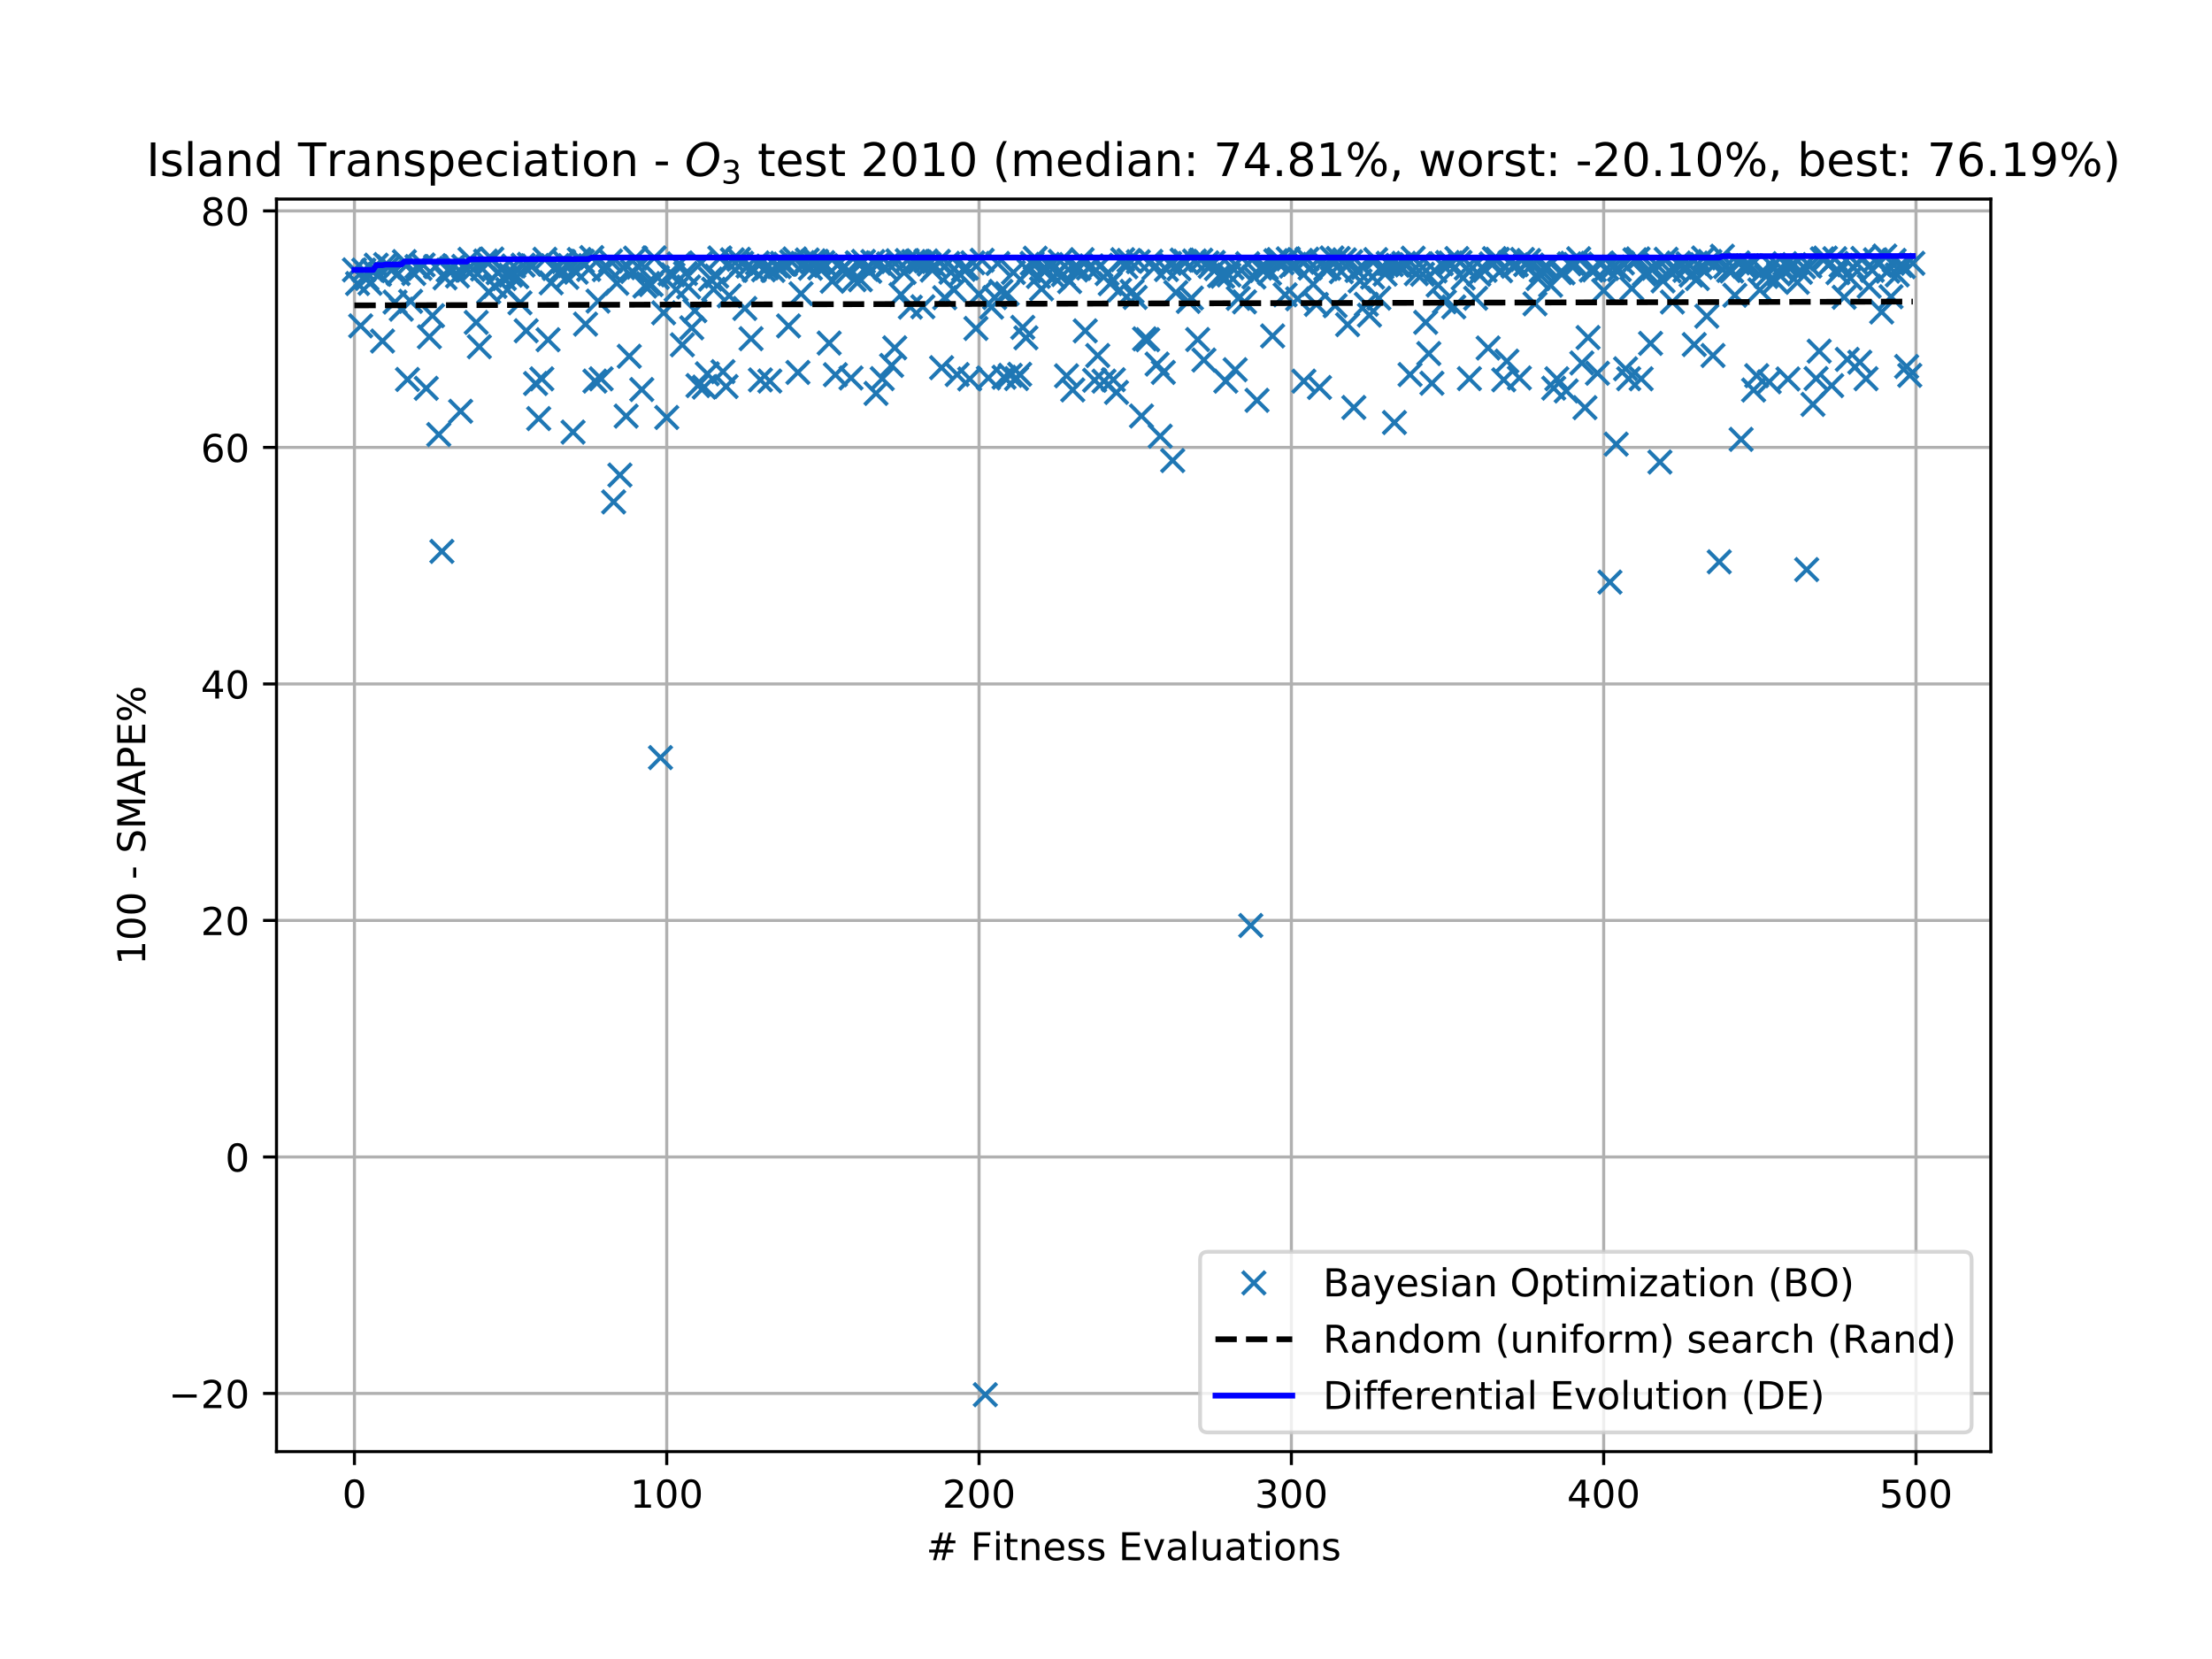 <?xml version="1.0" encoding="utf-8" standalone="no"?>
<!DOCTYPE svg PUBLIC "-//W3C//DTD SVG 1.1//EN"
  "http://www.w3.org/Graphics/SVG/1.1/DTD/svg11.dtd">
<!-- Created with matplotlib (https://matplotlib.org/) -->
<svg height="432pt" version="1.1" viewBox="0 0 576 432" width="576pt" xmlns="http://www.w3.org/2000/svg" xmlns:xlink="http://www.w3.org/1999/xlink">
 <defs>
  <style type="text/css">
*{stroke-linecap:butt;stroke-linejoin:round;white-space:pre;}
  </style>
 </defs>
 <g id="figure_1">
  <g id="patch_1">
   <path d="M 0 432 
L 576 432 
L 576 0 
L 0 0 
z
" style="fill:#ffffff;"/>
  </g>
  <g id="axes_1">
   <g id="patch_2">
    <path d="M 72 378 
L 518.4 378 
L 518.4 51.84 
L 72 51.84 
z
" style="fill:#ffffff;"/>
   </g>
   <g id="matplotlib.axis_1">
    <g id="xtick_1">
     <g id="line2d_1">
      <path clip-path="url(#pf150409cbc)" d="M 92.291 378 
L 92.291 51.84 
" style="fill:none;stroke:#b0b0b0;stroke-linecap:square;stroke-width:0.8;"/>
     </g>
     <g id="line2d_2">
      <defs>
       <path d="M 0 0 
L 0 3.5 
" id="ma10c4f29ed" style="stroke:#000000;stroke-width:0.8;"/>
      </defs>
      <g>
       <use style="stroke:#000000;stroke-width:0.8;" x="92.291" xlink:href="#ma10c4f29ed" y="378"/>
      </g>
     </g>
     <g id="text_1">
      <!-- 0 -->
      <defs>
       <path d="M 31.781 66.406 
Q 24.172 66.406 20.328 58.906 
Q 16.5 51.422 16.5 36.375 
Q 16.5 21.391 20.328 13.891 
Q 24.172 6.391 31.781 6.391 
Q 39.453 6.391 43.281 13.891 
Q 47.125 21.391 47.125 36.375 
Q 47.125 51.422 43.281 58.906 
Q 39.453 66.406 31.781 66.406 
z
M 31.781 74.219 
Q 44.047 74.219 50.516 64.516 
Q 56.984 54.828 56.984 36.375 
Q 56.984 17.969 50.516 8.266 
Q 44.047 -1.422 31.781 -1.422 
Q 19.531 -1.422 13.062 8.266 
Q 6.594 17.969 6.594 36.375 
Q 6.594 54.828 13.062 64.516 
Q 19.531 74.219 31.781 74.219 
z
" id="DejaVuSans-48"/>
      </defs>
      <g transform="translate(89.11 392.598)scale(0.1 -0.1)">
       <use xlink:href="#DejaVuSans-48"/>
      </g>
     </g>
    </g>
    <g id="xtick_2">
     <g id="line2d_3">
      <path clip-path="url(#pf150409cbc)" d="M 173.617 378 
L 173.617 51.84 
" style="fill:none;stroke:#b0b0b0;stroke-linecap:square;stroke-width:0.8;"/>
     </g>
     <g id="line2d_4">
      <g>
       <use style="stroke:#000000;stroke-width:0.8;" x="173.617" xlink:href="#ma10c4f29ed" y="378"/>
      </g>
     </g>
     <g id="text_2">
      <!-- 100 -->
      <defs>
       <path d="M 12.406 8.297 
L 28.516 8.297 
L 28.516 63.922 
L 10.984 60.406 
L 10.984 69.391 
L 28.422 72.906 
L 38.281 72.906 
L 38.281 8.297 
L 54.391 8.297 
L 54.391 0 
L 12.406 0 
z
" id="DejaVuSans-49"/>
      </defs>
      <g transform="translate(164.073 392.598)scale(0.1 -0.1)">
       <use xlink:href="#DejaVuSans-49"/>
       <use x="63.623" xlink:href="#DejaVuSans-48"/>
       <use x="127.246" xlink:href="#DejaVuSans-48"/>
      </g>
     </g>
    </g>
    <g id="xtick_3">
     <g id="line2d_5">
      <path clip-path="url(#pf150409cbc)" d="M 254.943 378 
L 254.943 51.84 
" style="fill:none;stroke:#b0b0b0;stroke-linecap:square;stroke-width:0.8;"/>
     </g>
     <g id="line2d_6">
      <g>
       <use style="stroke:#000000;stroke-width:0.8;" x="254.943" xlink:href="#ma10c4f29ed" y="378"/>
      </g>
     </g>
     <g id="text_3">
      <!-- 200 -->
      <defs>
       <path d="M 19.188 8.297 
L 53.609 8.297 
L 53.609 0 
L 7.328 0 
L 7.328 8.297 
Q 12.938 14.109 22.625 23.891 
Q 32.328 33.688 34.812 36.531 
Q 39.547 41.844 41.422 45.531 
Q 43.312 49.219 43.312 52.781 
Q 43.312 58.594 39.234 62.25 
Q 35.156 65.922 28.609 65.922 
Q 23.969 65.922 18.812 64.312 
Q 13.672 62.703 7.812 59.422 
L 7.812 69.391 
Q 13.766 71.781 18.938 73 
Q 24.125 74.219 28.422 74.219 
Q 39.75 74.219 46.484 68.547 
Q 53.219 62.891 53.219 53.422 
Q 53.219 48.922 51.531 44.891 
Q 49.859 40.875 45.406 35.406 
Q 44.188 33.984 37.641 27.219 
Q 31.109 20.453 19.188 8.297 
z
" id="DejaVuSans-50"/>
      </defs>
      <g transform="translate(245.4 392.598)scale(0.1 -0.1)">
       <use xlink:href="#DejaVuSans-50"/>
       <use x="63.623" xlink:href="#DejaVuSans-48"/>
       <use x="127.246" xlink:href="#DejaVuSans-48"/>
      </g>
     </g>
    </g>
    <g id="xtick_4">
     <g id="line2d_7">
      <path clip-path="url(#pf150409cbc)" d="M 336.27 378 
L 336.27 51.84 
" style="fill:none;stroke:#b0b0b0;stroke-linecap:square;stroke-width:0.8;"/>
     </g>
     <g id="line2d_8">
      <g>
       <use style="stroke:#000000;stroke-width:0.8;" x="336.27" xlink:href="#ma10c4f29ed" y="378"/>
      </g>
     </g>
     <g id="text_4">
      <!-- 300 -->
      <defs>
       <path d="M 40.578 39.312 
Q 47.656 37.797 51.625 33 
Q 55.609 28.219 55.609 21.188 
Q 55.609 10.406 48.188 4.484 
Q 40.766 -1.422 27.094 -1.422 
Q 22.516 -1.422 17.656 -0.516 
Q 12.797 0.391 7.625 2.203 
L 7.625 11.719 
Q 11.719 9.328 16.594 8.109 
Q 21.484 6.891 26.812 6.891 
Q 36.078 6.891 40.938 10.547 
Q 45.797 14.203 45.797 21.188 
Q 45.797 27.641 41.281 31.266 
Q 36.766 34.906 28.719 34.906 
L 20.219 34.906 
L 20.219 43.016 
L 29.109 43.016 
Q 36.375 43.016 40.234 45.922 
Q 44.094 48.828 44.094 54.297 
Q 44.094 59.906 40.109 62.906 
Q 36.141 65.922 28.719 65.922 
Q 24.656 65.922 20.016 65.031 
Q 15.375 64.156 9.812 62.312 
L 9.812 71.094 
Q 15.438 72.656 20.344 73.438 
Q 25.25 74.219 29.594 74.219 
Q 40.828 74.219 47.359 69.109 
Q 53.906 64.016 53.906 55.328 
Q 53.906 49.266 50.438 45.094 
Q 46.969 40.922 40.578 39.312 
z
" id="DejaVuSans-51"/>
      </defs>
      <g transform="translate(326.726 392.598)scale(0.1 -0.1)">
       <use xlink:href="#DejaVuSans-51"/>
       <use x="63.623" xlink:href="#DejaVuSans-48"/>
       <use x="127.246" xlink:href="#DejaVuSans-48"/>
      </g>
     </g>
    </g>
    <g id="xtick_5">
     <g id="line2d_9">
      <path clip-path="url(#pf150409cbc)" d="M 417.596 378 
L 417.596 51.84 
" style="fill:none;stroke:#b0b0b0;stroke-linecap:square;stroke-width:0.8;"/>
     </g>
     <g id="line2d_10">
      <g>
       <use style="stroke:#000000;stroke-width:0.8;" x="417.596" xlink:href="#ma10c4f29ed" y="378"/>
      </g>
     </g>
     <g id="text_5">
      <!-- 400 -->
      <defs>
       <path d="M 37.797 64.312 
L 12.891 25.391 
L 37.797 25.391 
z
M 35.203 72.906 
L 47.609 72.906 
L 47.609 25.391 
L 58.016 25.391 
L 58.016 17.188 
L 47.609 17.188 
L 47.609 0 
L 37.797 0 
L 37.797 17.188 
L 4.891 17.188 
L 4.891 26.703 
z
" id="DejaVuSans-52"/>
      </defs>
      <g transform="translate(408.052 392.598)scale(0.1 -0.1)">
       <use xlink:href="#DejaVuSans-52"/>
       <use x="63.623" xlink:href="#DejaVuSans-48"/>
       <use x="127.246" xlink:href="#DejaVuSans-48"/>
      </g>
     </g>
    </g>
    <g id="xtick_6">
     <g id="line2d_11">
      <path clip-path="url(#pf150409cbc)" d="M 498.922 378 
L 498.922 51.84 
" style="fill:none;stroke:#b0b0b0;stroke-linecap:square;stroke-width:0.8;"/>
     </g>
     <g id="line2d_12">
      <g>
       <use style="stroke:#000000;stroke-width:0.8;" x="498.922" xlink:href="#ma10c4f29ed" y="378"/>
      </g>
     </g>
     <g id="text_6">
      <!-- 500 -->
      <defs>
       <path d="M 10.797 72.906 
L 49.516 72.906 
L 49.516 64.594 
L 19.828 64.594 
L 19.828 46.734 
Q 21.969 47.469 24.109 47.828 
Q 26.266 48.188 28.422 48.188 
Q 40.625 48.188 47.75 41.5 
Q 54.891 34.812 54.891 23.391 
Q 54.891 11.625 47.562 5.094 
Q 40.234 -1.422 26.906 -1.422 
Q 22.312 -1.422 17.547 -0.641 
Q 12.797 0.141 7.719 1.703 
L 7.719 11.625 
Q 12.109 9.234 16.797 8.062 
Q 21.484 6.891 26.703 6.891 
Q 35.156 6.891 40.078 11.328 
Q 45.016 15.766 45.016 23.391 
Q 45.016 31 40.078 35.438 
Q 35.156 39.891 26.703 39.891 
Q 22.75 39.891 18.812 39.016 
Q 14.891 38.141 10.797 36.281 
z
" id="DejaVuSans-53"/>
      </defs>
      <g transform="translate(489.379 392.598)scale(0.1 -0.1)">
       <use xlink:href="#DejaVuSans-53"/>
       <use x="63.623" xlink:href="#DejaVuSans-48"/>
       <use x="127.246" xlink:href="#DejaVuSans-48"/>
      </g>
     </g>
    </g>
    <g id="text_7">
     <!-- # Fitness Evaluations -->
     <defs>
      <path d="M 51.125 44 
L 36.922 44 
L 32.812 27.688 
L 47.125 27.688 
z
M 43.797 71.781 
L 38.719 51.516 
L 52.984 51.516 
L 58.109 71.781 
L 65.922 71.781 
L 60.891 51.516 
L 76.125 51.516 
L 76.125 44 
L 58.984 44 
L 54.984 27.688 
L 70.516 27.688 
L 70.516 20.219 
L 53.078 20.219 
L 48 0 
L 40.188 0 
L 45.219 20.219 
L 30.906 20.219 
L 25.875 0 
L 18.016 0 
L 23.094 20.219 
L 7.719 20.219 
L 7.719 27.688 
L 24.906 27.688 
L 29 44 
L 13.281 44 
L 13.281 51.516 
L 30.906 51.516 
L 35.891 71.781 
z
" id="DejaVuSans-35"/>
      <path id="DejaVuSans-32"/>
      <path d="M 9.812 72.906 
L 51.703 72.906 
L 51.703 64.594 
L 19.672 64.594 
L 19.672 43.109 
L 48.578 43.109 
L 48.578 34.812 
L 19.672 34.812 
L 19.672 0 
L 9.812 0 
z
" id="DejaVuSans-70"/>
      <path d="M 9.422 54.688 
L 18.406 54.688 
L 18.406 0 
L 9.422 0 
z
M 9.422 75.984 
L 18.406 75.984 
L 18.406 64.594 
L 9.422 64.594 
z
" id="DejaVuSans-105"/>
      <path d="M 18.312 70.219 
L 18.312 54.688 
L 36.812 54.688 
L 36.812 47.703 
L 18.312 47.703 
L 18.312 18.016 
Q 18.312 11.328 20.141 9.422 
Q 21.969 7.516 27.594 7.516 
L 36.812 7.516 
L 36.812 0 
L 27.594 0 
Q 17.188 0 13.234 3.875 
Q 9.281 7.766 9.281 18.016 
L 9.281 47.703 
L 2.688 47.703 
L 2.688 54.688 
L 9.281 54.688 
L 9.281 70.219 
z
" id="DejaVuSans-116"/>
      <path d="M 54.891 33.016 
L 54.891 0 
L 45.906 0 
L 45.906 32.719 
Q 45.906 40.484 42.875 44.328 
Q 39.844 48.188 33.797 48.188 
Q 26.516 48.188 22.312 43.547 
Q 18.109 38.922 18.109 30.906 
L 18.109 0 
L 9.078 0 
L 9.078 54.688 
L 18.109 54.688 
L 18.109 46.188 
Q 21.344 51.125 25.703 53.562 
Q 30.078 56 35.797 56 
Q 45.219 56 50.047 50.172 
Q 54.891 44.344 54.891 33.016 
z
" id="DejaVuSans-110"/>
      <path d="M 56.203 29.594 
L 56.203 25.203 
L 14.891 25.203 
Q 15.484 15.922 20.484 11.062 
Q 25.484 6.203 34.422 6.203 
Q 39.594 6.203 44.453 7.469 
Q 49.312 8.734 54.109 11.281 
L 54.109 2.781 
Q 49.266 0.734 44.188 -0.344 
Q 39.109 -1.422 33.891 -1.422 
Q 20.797 -1.422 13.156 6.188 
Q 5.516 13.812 5.516 26.812 
Q 5.516 40.234 12.766 48.109 
Q 20.016 56 32.328 56 
Q 43.359 56 49.781 48.891 
Q 56.203 41.797 56.203 29.594 
z
M 47.219 32.234 
Q 47.125 39.594 43.094 43.984 
Q 39.062 48.391 32.422 48.391 
Q 24.906 48.391 20.391 44.141 
Q 15.875 39.891 15.188 32.172 
z
" id="DejaVuSans-101"/>
      <path d="M 44.281 53.078 
L 44.281 44.578 
Q 40.484 46.531 36.375 47.5 
Q 32.281 48.484 27.875 48.484 
Q 21.188 48.484 17.844 46.438 
Q 14.5 44.391 14.5 40.281 
Q 14.5 37.156 16.891 35.375 
Q 19.281 33.594 26.516 31.984 
L 29.594 31.297 
Q 39.156 29.25 43.188 25.516 
Q 47.219 21.781 47.219 15.094 
Q 47.219 7.469 41.188 3.016 
Q 35.156 -1.422 24.609 -1.422 
Q 20.219 -1.422 15.453 -0.562 
Q 10.688 0.297 5.422 2 
L 5.422 11.281 
Q 10.406 8.688 15.234 7.391 
Q 20.062 6.109 24.812 6.109 
Q 31.156 6.109 34.562 8.281 
Q 37.984 10.453 37.984 14.406 
Q 37.984 18.062 35.516 20.016 
Q 33.062 21.969 24.703 23.781 
L 21.578 24.516 
Q 13.234 26.266 9.516 29.906 
Q 5.812 33.547 5.812 39.891 
Q 5.812 47.609 11.281 51.797 
Q 16.75 56 26.812 56 
Q 31.781 56 36.172 55.266 
Q 40.578 54.547 44.281 53.078 
z
" id="DejaVuSans-115"/>
      <path d="M 9.812 72.906 
L 55.906 72.906 
L 55.906 64.594 
L 19.672 64.594 
L 19.672 43.016 
L 54.391 43.016 
L 54.391 34.719 
L 19.672 34.719 
L 19.672 8.297 
L 56.781 8.297 
L 56.781 0 
L 9.812 0 
z
" id="DejaVuSans-69"/>
      <path d="M 2.984 54.688 
L 12.5 54.688 
L 29.594 8.797 
L 46.688 54.688 
L 56.203 54.688 
L 35.688 0 
L 23.484 0 
z
" id="DejaVuSans-118"/>
      <path d="M 34.281 27.484 
Q 23.391 27.484 19.188 25 
Q 14.984 22.516 14.984 16.5 
Q 14.984 11.719 18.141 8.906 
Q 21.297 6.109 26.703 6.109 
Q 34.188 6.109 38.703 11.406 
Q 43.219 16.703 43.219 25.484 
L 43.219 27.484 
z
M 52.203 31.203 
L 52.203 0 
L 43.219 0 
L 43.219 8.297 
Q 40.141 3.328 35.547 0.953 
Q 30.953 -1.422 24.312 -1.422 
Q 15.922 -1.422 10.953 3.297 
Q 6 8.016 6 15.922 
Q 6 25.141 12.172 29.828 
Q 18.359 34.516 30.609 34.516 
L 43.219 34.516 
L 43.219 35.406 
Q 43.219 41.609 39.141 45 
Q 35.062 48.391 27.688 48.391 
Q 23 48.391 18.547 47.266 
Q 14.109 46.141 10.016 43.891 
L 10.016 52.203 
Q 14.938 54.109 19.578 55.047 
Q 24.219 56 28.609 56 
Q 40.484 56 46.344 49.844 
Q 52.203 43.703 52.203 31.203 
z
" id="DejaVuSans-97"/>
      <path d="M 9.422 75.984 
L 18.406 75.984 
L 18.406 0 
L 9.422 0 
z
" id="DejaVuSans-108"/>
      <path d="M 8.5 21.578 
L 8.5 54.688 
L 17.484 54.688 
L 17.484 21.922 
Q 17.484 14.156 20.5 10.266 
Q 23.531 6.391 29.594 6.391 
Q 36.859 6.391 41.078 11.031 
Q 45.312 15.672 45.312 23.688 
L 45.312 54.688 
L 54.297 54.688 
L 54.297 0 
L 45.312 0 
L 45.312 8.406 
Q 42.047 3.422 37.719 1 
Q 33.406 -1.422 27.688 -1.422 
Q 18.266 -1.422 13.375 4.438 
Q 8.5 10.297 8.5 21.578 
z
M 31.109 56 
z
" id="DejaVuSans-117"/>
      <path d="M 30.609 48.391 
Q 23.391 48.391 19.188 42.75 
Q 14.984 37.109 14.984 27.297 
Q 14.984 17.484 19.156 11.844 
Q 23.344 6.203 30.609 6.203 
Q 37.797 6.203 41.984 11.859 
Q 46.188 17.531 46.188 27.297 
Q 46.188 37.016 41.984 42.703 
Q 37.797 48.391 30.609 48.391 
z
M 30.609 56 
Q 42.328 56 49.016 48.375 
Q 55.719 40.766 55.719 27.297 
Q 55.719 13.875 49.016 6.219 
Q 42.328 -1.422 30.609 -1.422 
Q 18.844 -1.422 12.172 6.219 
Q 5.516 13.875 5.516 27.297 
Q 5.516 40.766 12.172 48.375 
Q 18.844 56 30.609 56 
z
" id="DejaVuSans-111"/>
     </defs>
     <g transform="translate(241.171 406.277)scale(0.1 -0.1)">
      <use xlink:href="#DejaVuSans-35"/>
      <use x="83.789" xlink:href="#DejaVuSans-32"/>
      <use x="115.576" xlink:href="#DejaVuSans-70"/>
      <use x="172.986" xlink:href="#DejaVuSans-105"/>
      <use x="200.77" xlink:href="#DejaVuSans-116"/>
      <use x="239.979" xlink:href="#DejaVuSans-110"/>
      <use x="303.357" xlink:href="#DejaVuSans-101"/>
      <use x="364.881" xlink:href="#DejaVuSans-115"/>
      <use x="416.98" xlink:href="#DejaVuSans-115"/>
      <use x="469.08" xlink:href="#DejaVuSans-32"/>
      <use x="500.867" xlink:href="#DejaVuSans-69"/>
      <use x="564.051" xlink:href="#DejaVuSans-118"/>
      <use x="623.23" xlink:href="#DejaVuSans-97"/>
      <use x="684.51" xlink:href="#DejaVuSans-108"/>
      <use x="712.293" xlink:href="#DejaVuSans-117"/>
      <use x="775.672" xlink:href="#DejaVuSans-97"/>
      <use x="836.951" xlink:href="#DejaVuSans-116"/>
      <use x="876.16" xlink:href="#DejaVuSans-105"/>
      <use x="903.943" xlink:href="#DejaVuSans-111"/>
      <use x="965.125" xlink:href="#DejaVuSans-110"/>
      <use x="1028.504" xlink:href="#DejaVuSans-115"/>
     </g>
    </g>
   </g>
   <g id="matplotlib.axis_2">
    <g id="ytick_1">
     <g id="line2d_13">
      <path clip-path="url(#pf150409cbc)" d="M 72 362.856 
L 518.4 362.856 
" style="fill:none;stroke:#b0b0b0;stroke-linecap:square;stroke-width:0.8;"/>
     </g>
     <g id="line2d_14">
      <defs>
       <path d="M 0 0 
L -3.5 0 
" id="mb59d8acfa6" style="stroke:#000000;stroke-width:0.8;"/>
      </defs>
      <g>
       <use style="stroke:#000000;stroke-width:0.8;" x="72" xlink:href="#mb59d8acfa6" y="362.856"/>
      </g>
     </g>
     <g id="text_8">
      <!-- −20 -->
      <defs>
       <path d="M 10.594 35.5 
L 73.188 35.5 
L 73.188 27.203 
L 10.594 27.203 
z
" id="DejaVuSans-8722"/>
      </defs>
      <g transform="translate(43.895 366.655)scale(0.1 -0.1)">
       <use xlink:href="#DejaVuSans-8722"/>
       <use x="83.789" xlink:href="#DejaVuSans-50"/>
       <use x="147.412" xlink:href="#DejaVuSans-48"/>
      </g>
     </g>
    </g>
    <g id="ytick_2">
     <g id="line2d_15">
      <path clip-path="url(#pf150409cbc)" d="M 72 301.269 
L 518.4 301.269 
" style="fill:none;stroke:#b0b0b0;stroke-linecap:square;stroke-width:0.8;"/>
     </g>
     <g id="line2d_16">
      <g>
       <use style="stroke:#000000;stroke-width:0.8;" x="72" xlink:href="#mb59d8acfa6" y="301.269"/>
      </g>
     </g>
     <g id="text_9">
      <!-- 0 -->
      <g transform="translate(58.638 305.068)scale(0.1 -0.1)">
       <use xlink:href="#DejaVuSans-48"/>
      </g>
     </g>
    </g>
    <g id="ytick_3">
     <g id="line2d_17">
      <path clip-path="url(#pf150409cbc)" d="M 72 239.682 
L 518.4 239.682 
" style="fill:none;stroke:#b0b0b0;stroke-linecap:square;stroke-width:0.8;"/>
     </g>
     <g id="line2d_18">
      <g>
       <use style="stroke:#000000;stroke-width:0.8;" x="72" xlink:href="#mb59d8acfa6" y="239.682"/>
      </g>
     </g>
     <g id="text_10">
      <!-- 20 -->
      <g transform="translate(52.275 243.481)scale(0.1 -0.1)">
       <use xlink:href="#DejaVuSans-50"/>
       <use x="63.623" xlink:href="#DejaVuSans-48"/>
      </g>
     </g>
    </g>
    <g id="ytick_4">
     <g id="line2d_19">
      <path clip-path="url(#pf150409cbc)" d="M 72 178.094 
L 518.4 178.094 
" style="fill:none;stroke:#b0b0b0;stroke-linecap:square;stroke-width:0.8;"/>
     </g>
     <g id="line2d_20">
      <g>
       <use style="stroke:#000000;stroke-width:0.8;" x="72" xlink:href="#mb59d8acfa6" y="178.094"/>
      </g>
     </g>
     <g id="text_11">
      <!-- 40 -->
      <g transform="translate(52.275 181.894)scale(0.1 -0.1)">
       <use xlink:href="#DejaVuSans-52"/>
       <use x="63.623" xlink:href="#DejaVuSans-48"/>
      </g>
     </g>
    </g>
    <g id="ytick_5">
     <g id="line2d_21">
      <path clip-path="url(#pf150409cbc)" d="M 72 116.507 
L 518.4 116.507 
" style="fill:none;stroke:#b0b0b0;stroke-linecap:square;stroke-width:0.8;"/>
     </g>
     <g id="line2d_22">
      <g>
       <use style="stroke:#000000;stroke-width:0.8;" x="72" xlink:href="#mb59d8acfa6" y="116.507"/>
      </g>
     </g>
     <g id="text_12">
      <!-- 60 -->
      <defs>
       <path d="M 33.016 40.375 
Q 26.375 40.375 22.484 35.828 
Q 18.609 31.297 18.609 23.391 
Q 18.609 15.531 22.484 10.953 
Q 26.375 6.391 33.016 6.391 
Q 39.656 6.391 43.531 10.953 
Q 47.406 15.531 47.406 23.391 
Q 47.406 31.297 43.531 35.828 
Q 39.656 40.375 33.016 40.375 
z
M 52.594 71.297 
L 52.594 62.312 
Q 48.875 64.062 45.094 64.984 
Q 41.312 65.922 37.594 65.922 
Q 27.828 65.922 22.672 59.328 
Q 17.531 52.734 16.797 39.406 
Q 19.672 43.656 24.016 45.922 
Q 28.375 48.188 33.594 48.188 
Q 44.578 48.188 50.953 41.516 
Q 57.328 34.859 57.328 23.391 
Q 57.328 12.156 50.688 5.359 
Q 44.047 -1.422 33.016 -1.422 
Q 20.359 -1.422 13.672 8.266 
Q 6.984 17.969 6.984 36.375 
Q 6.984 53.656 15.188 63.938 
Q 23.391 74.219 37.203 74.219 
Q 40.922 74.219 44.703 73.484 
Q 48.484 72.75 52.594 71.297 
z
" id="DejaVuSans-54"/>
      </defs>
      <g transform="translate(52.275 120.306)scale(0.1 -0.1)">
       <use xlink:href="#DejaVuSans-54"/>
       <use x="63.623" xlink:href="#DejaVuSans-48"/>
      </g>
     </g>
    </g>
    <g id="ytick_6">
     <g id="line2d_23">
      <path clip-path="url(#pf150409cbc)" d="M 72 54.92 
L 518.4 54.92 
" style="fill:none;stroke:#b0b0b0;stroke-linecap:square;stroke-width:0.8;"/>
     </g>
     <g id="line2d_24">
      <g>
       <use style="stroke:#000000;stroke-width:0.8;" x="72" xlink:href="#mb59d8acfa6" y="54.92"/>
      </g>
     </g>
     <g id="text_13">
      <!-- 80 -->
      <defs>
       <path d="M 31.781 34.625 
Q 24.75 34.625 20.719 30.859 
Q 16.703 27.094 16.703 20.516 
Q 16.703 13.922 20.719 10.156 
Q 24.75 6.391 31.781 6.391 
Q 38.812 6.391 42.859 10.172 
Q 46.922 13.969 46.922 20.516 
Q 46.922 27.094 42.891 30.859 
Q 38.875 34.625 31.781 34.625 
z
M 21.922 38.812 
Q 15.578 40.375 12.031 44.719 
Q 8.5 49.078 8.5 55.328 
Q 8.5 64.062 14.719 69.141 
Q 20.953 74.219 31.781 74.219 
Q 42.672 74.219 48.875 69.141 
Q 55.078 64.062 55.078 55.328 
Q 55.078 49.078 51.531 44.719 
Q 48 40.375 41.703 38.812 
Q 48.828 37.156 52.797 32.312 
Q 56.781 27.484 56.781 20.516 
Q 56.781 9.906 50.312 4.234 
Q 43.844 -1.422 31.781 -1.422 
Q 19.734 -1.422 13.25 4.234 
Q 6.781 9.906 6.781 20.516 
Q 6.781 27.484 10.781 32.312 
Q 14.797 37.156 21.922 38.812 
z
M 18.312 54.391 
Q 18.312 48.734 21.844 45.562 
Q 25.391 42.391 31.781 42.391 
Q 38.141 42.391 41.719 45.562 
Q 45.312 48.734 45.312 54.391 
Q 45.312 60.062 41.719 63.234 
Q 38.141 66.406 31.781 66.406 
Q 25.391 66.406 21.844 63.234 
Q 18.312 60.062 18.312 54.391 
z
" id="DejaVuSans-56"/>
      </defs>
      <g transform="translate(52.275 58.719)scale(0.1 -0.1)">
       <use xlink:href="#DejaVuSans-56"/>
       <use x="63.623" xlink:href="#DejaVuSans-48"/>
      </g>
     </g>
    </g>
    <g id="text_14">
     <!-- 100 - SMAPE% -->
     <defs>
      <path d="M 4.891 31.391 
L 31.203 31.391 
L 31.203 23.391 
L 4.891 23.391 
z
" id="DejaVuSans-45"/>
      <path d="M 53.516 70.516 
L 53.516 60.891 
Q 47.906 63.578 42.922 64.891 
Q 37.938 66.219 33.297 66.219 
Q 25.25 66.219 20.875 63.094 
Q 16.5 59.969 16.5 54.203 
Q 16.5 49.359 19.406 46.891 
Q 22.312 44.438 30.422 42.922 
L 36.375 41.703 
Q 47.406 39.594 52.656 34.297 
Q 57.906 29 57.906 20.125 
Q 57.906 9.516 50.797 4.047 
Q 43.703 -1.422 29.984 -1.422 
Q 24.812 -1.422 18.969 -0.25 
Q 13.141 0.922 6.891 3.219 
L 6.891 13.375 
Q 12.891 10.016 18.656 8.297 
Q 24.422 6.594 29.984 6.594 
Q 38.422 6.594 43.016 9.906 
Q 47.609 13.234 47.609 19.391 
Q 47.609 24.75 44.312 27.781 
Q 41.016 30.812 33.5 32.328 
L 27.484 33.5 
Q 16.453 35.688 11.516 40.375 
Q 6.594 45.062 6.594 53.422 
Q 6.594 63.094 13.406 68.656 
Q 20.219 74.219 32.172 74.219 
Q 37.312 74.219 42.625 73.281 
Q 47.953 72.359 53.516 70.516 
z
" id="DejaVuSans-83"/>
      <path d="M 9.812 72.906 
L 24.516 72.906 
L 43.109 23.297 
L 61.812 72.906 
L 76.516 72.906 
L 76.516 0 
L 66.891 0 
L 66.891 64.016 
L 48.094 14.016 
L 38.188 14.016 
L 19.391 64.016 
L 19.391 0 
L 9.812 0 
z
" id="DejaVuSans-77"/>
      <path d="M 34.188 63.188 
L 20.797 26.906 
L 47.609 26.906 
z
M 28.609 72.906 
L 39.797 72.906 
L 67.578 0 
L 57.328 0 
L 50.688 18.703 
L 17.828 18.703 
L 11.188 0 
L 0.781 0 
z
" id="DejaVuSans-65"/>
      <path d="M 19.672 64.797 
L 19.672 37.406 
L 32.078 37.406 
Q 38.969 37.406 42.719 40.969 
Q 46.484 44.531 46.484 51.125 
Q 46.484 57.672 42.719 61.234 
Q 38.969 64.797 32.078 64.797 
z
M 9.812 72.906 
L 32.078 72.906 
Q 44.344 72.906 50.609 67.359 
Q 56.891 61.812 56.891 51.125 
Q 56.891 40.328 50.609 34.812 
Q 44.344 29.297 32.078 29.297 
L 19.672 29.297 
L 19.672 0 
L 9.812 0 
z
" id="DejaVuSans-80"/>
      <path d="M 72.703 32.078 
Q 68.453 32.078 66.031 28.469 
Q 63.625 24.859 63.625 18.406 
Q 63.625 12.062 66.031 8.422 
Q 68.453 4.781 72.703 4.781 
Q 76.859 4.781 79.266 8.422 
Q 81.688 12.062 81.688 18.406 
Q 81.688 24.812 79.266 28.438 
Q 76.859 32.078 72.703 32.078 
z
M 72.703 38.281 
Q 80.422 38.281 84.953 32.906 
Q 89.5 27.547 89.5 18.406 
Q 89.5 9.281 84.938 3.922 
Q 80.375 -1.422 72.703 -1.422 
Q 64.891 -1.422 60.344 3.922 
Q 55.812 9.281 55.812 18.406 
Q 55.812 27.594 60.375 32.938 
Q 64.938 38.281 72.703 38.281 
z
M 22.312 68.016 
Q 18.109 68.016 15.688 64.375 
Q 13.281 60.75 13.281 54.391 
Q 13.281 47.953 15.672 44.328 
Q 18.062 40.719 22.312 40.719 
Q 26.562 40.719 28.969 44.328 
Q 31.391 47.953 31.391 54.391 
Q 31.391 60.688 28.953 64.344 
Q 26.516 68.016 22.312 68.016 
z
M 66.406 74.219 
L 74.219 74.219 
L 28.609 -1.422 
L 20.797 -1.422 
z
M 22.312 74.219 
Q 30.031 74.219 34.609 68.875 
Q 39.203 63.531 39.203 54.391 
Q 39.203 45.172 34.641 39.844 
Q 30.078 34.516 22.312 34.516 
Q 14.547 34.516 10.031 39.859 
Q 5.516 45.219 5.516 54.391 
Q 5.516 63.484 10.047 68.844 
Q 14.594 74.219 22.312 74.219 
z
" id="DejaVuSans-37"/>
     </defs>
     <g transform="translate(37.816 251.279)rotate(-90)scale(0.1 -0.1)">
      <use xlink:href="#DejaVuSans-49"/>
      <use x="63.623" xlink:href="#DejaVuSans-48"/>
      <use x="127.246" xlink:href="#DejaVuSans-48"/>
      <use x="190.869" xlink:href="#DejaVuSans-32"/>
      <use x="222.656" xlink:href="#DejaVuSans-45"/>
      <use x="258.74" xlink:href="#DejaVuSans-32"/>
      <use x="290.527" xlink:href="#DejaVuSans-83"/>
      <use x="354.004" xlink:href="#DejaVuSans-77"/>
      <use x="440.283" xlink:href="#DejaVuSans-65"/>
      <use x="508.691" xlink:href="#DejaVuSans-80"/>
      <use x="568.994" xlink:href="#DejaVuSans-69"/>
      <use x="632.178" xlink:href="#DejaVuSans-37"/>
     </g>
    </g>
   </g>
   <g id="line2d_25">
    <defs>
     <path d="M -3 3 
L 3 -3 
M -3 -3 
L 3 3 
" id="mb03b9932b0" style="stroke:#1f77b4;"/>
    </defs>
    <g clip-path="url(#pf150409cbc)">
     <use style="fill:#1f77b4;stroke:#1f77b4;" x="92.291" xlink:href="#mb03b9932b0" y="70.279"/>
     <use style="fill:#1f77b4;stroke:#1f77b4;" x="93.104" xlink:href="#mb03b9932b0" y="73.828"/>
     <use style="fill:#1f77b4;stroke:#1f77b4;" x="93.917" xlink:href="#mb03b9932b0" y="84.851"/>
     <use style="fill:#1f77b4;stroke:#1f77b4;" x="94.731" xlink:href="#mb03b9932b0" y="70.325"/>
     <use style="fill:#1f77b4;stroke:#1f77b4;" x="95.544" xlink:href="#mb03b9932b0" y="72.494"/>
     <use style="fill:#1f77b4;stroke:#1f77b4;" x="96.357" xlink:href="#mb03b9932b0" y="73.767"/>
     <use style="fill:#1f77b4;stroke:#1f77b4;" x="97.17" xlink:href="#mb03b9932b0" y="70.474"/>
     <use style="fill:#1f77b4;stroke:#1f77b4;" x="97.984" xlink:href="#mb03b9932b0" y="69.042"/>
     <use style="fill:#1f77b4;stroke:#1f77b4;" x="98.797" xlink:href="#mb03b9932b0" y="71.435"/>
     <use style="fill:#1f77b4;stroke:#1f77b4;" x="99.61" xlink:href="#mb03b9932b0" y="88.808"/>
     <use style="fill:#1f77b4;stroke:#1f77b4;" x="100.424" xlink:href="#mb03b9932b0" y="68.886"/>
     <use style="fill:#1f77b4;stroke:#1f77b4;" x="101.237" xlink:href="#mb03b9932b0" y="69.522"/>
     <use style="fill:#1f77b4;stroke:#1f77b4;" x="102.05" xlink:href="#mb03b9932b0" y="70.27"/>
     <use style="fill:#1f77b4;stroke:#1f77b4;" x="102.863" xlink:href="#mb03b9932b0" y="78.656"/>
     <use style="fill:#1f77b4;stroke:#1f77b4;" x="103.677" xlink:href="#mb03b9932b0" y="71.261"/>
     <use style="fill:#1f77b4;stroke:#1f77b4;" x="104.49" xlink:href="#mb03b9932b0" y="80.504"/>
     <use style="fill:#1f77b4;stroke:#1f77b4;" x="105.303" xlink:href="#mb03b9932b0" y="68.115"/>
     <use style="fill:#1f77b4;stroke:#1f77b4;" x="106.116" xlink:href="#mb03b9932b0" y="98.806"/>
     <use style="fill:#1f77b4;stroke:#1f77b4;" x="106.93" xlink:href="#mb03b9932b0" y="78.468"/>
     <use style="fill:#1f77b4;stroke:#1f77b4;" x="107.743" xlink:href="#mb03b9932b0" y="71.229"/>
     <use style="fill:#1f77b4;stroke:#1f77b4;" x="108.556" xlink:href="#mb03b9932b0" y="69.406"/>
     <use style="fill:#1f77b4;stroke:#1f77b4;" x="109.369" xlink:href="#mb03b9932b0" y="69.904"/>
     <use style="fill:#1f77b4;stroke:#1f77b4;" x="110.183" xlink:href="#mb03b9932b0" y="68.99"/>
     <use style="fill:#1f77b4;stroke:#1f77b4;" x="110.996" xlink:href="#mb03b9932b0" y="101.116"/>
     <use style="fill:#1f77b4;stroke:#1f77b4;" x="111.809" xlink:href="#mb03b9932b0" y="87.711"/>
     <use style="fill:#1f77b4;stroke:#1f77b4;" x="112.622" xlink:href="#mb03b9932b0" y="82.204"/>
     <use style="fill:#1f77b4;stroke:#1f77b4;" x="113.436" xlink:href="#mb03b9932b0" y="69.403"/>
     <use style="fill:#1f77b4;stroke:#1f77b4;" x="114.249" xlink:href="#mb03b9932b0" y="113.148"/>
     <use style="fill:#1f77b4;stroke:#1f77b4;" x="115.062" xlink:href="#mb03b9932b0" y="143.582"/>
     <use style="fill:#1f77b4;stroke:#1f77b4;" x="115.876" xlink:href="#mb03b9932b0" y="72.352"/>
     <use style="fill:#1f77b4;stroke:#1f77b4;" x="116.689" xlink:href="#mb03b9932b0" y="70.341"/>
     <use style="fill:#1f77b4;stroke:#1f77b4;" x="117.502" xlink:href="#mb03b9932b0" y="69.87"/>
     <use style="fill:#1f77b4;stroke:#1f77b4;" x="118.315" xlink:href="#mb03b9932b0" y="69.164"/>
     <use style="fill:#1f77b4;stroke:#1f77b4;" x="119.129" xlink:href="#mb03b9932b0" y="71.864"/>
     <use style="fill:#1f77b4;stroke:#1f77b4;" x="119.942" xlink:href="#mb03b9932b0" y="107.095"/>
     <use style="fill:#1f77b4;stroke:#1f77b4;" x="120.755" xlink:href="#mb03b9932b0" y="69.367"/>
     <use style="fill:#1f77b4;stroke:#1f77b4;" x="121.568" xlink:href="#mb03b9932b0" y="70.342"/>
     <use style="fill:#1f77b4;stroke:#1f77b4;" x="122.382" xlink:href="#mb03b9932b0" y="67.524"/>
     <use style="fill:#1f77b4;stroke:#1f77b4;" x="123.195" xlink:href="#mb03b9932b0" y="70.167"/>
     <use style="fill:#1f77b4;stroke:#1f77b4;" x="124.008" xlink:href="#mb03b9932b0" y="83.962"/>
     <use style="fill:#1f77b4;stroke:#1f77b4;" x="124.821" xlink:href="#mb03b9932b0" y="90.287"/>
     <use style="fill:#1f77b4;stroke:#1f77b4;" x="125.635" xlink:href="#mb03b9932b0" y="70.047"/>
     <use style="fill:#1f77b4;stroke:#1f77b4;" x="126.448" xlink:href="#mb03b9932b0" y="67.973"/>
     <use style="fill:#1f77b4;stroke:#1f77b4;" x="127.261" xlink:href="#mb03b9932b0" y="75.996"/>
     <use style="fill:#1f77b4;stroke:#1f77b4;" x="128.074" xlink:href="#mb03b9932b0" y="67.449"/>
     <use style="fill:#1f77b4;stroke:#1f77b4;" x="128.888" xlink:href="#mb03b9932b0" y="74.564"/>
     <use style="fill:#1f77b4;stroke:#1f77b4;" x="129.701" xlink:href="#mb03b9932b0" y="71.016"/>
     <use style="fill:#1f77b4;stroke:#1f77b4;" x="130.514" xlink:href="#mb03b9932b0" y="70.168"/>
     <use style="fill:#1f77b4;stroke:#1f77b4;" x="131.328" xlink:href="#mb03b9932b0" y="72.528"/>
     <use style="fill:#1f77b4;stroke:#1f77b4;" x="132.141" xlink:href="#mb03b9932b0" y="75.405"/>
     <use style="fill:#1f77b4;stroke:#1f77b4;" x="132.954" xlink:href="#mb03b9932b0" y="71.655"/>
     <use style="fill:#1f77b4;stroke:#1f77b4;" x="133.767" xlink:href="#mb03b9932b0" y="69.269"/>
     <use style="fill:#1f77b4;stroke:#1f77b4;" x="134.581" xlink:href="#mb03b9932b0" y="72.053"/>
     <use style="fill:#1f77b4;stroke:#1f77b4;" x="135.394" xlink:href="#mb03b9932b0" y="78.856"/>
     <use style="fill:#1f77b4;stroke:#1f77b4;" x="136.207" xlink:href="#mb03b9932b0" y="69.04"/>
     <use style="fill:#1f77b4;stroke:#1f77b4;" x="137.02" xlink:href="#mb03b9932b0" y="86.131"/>
     <use style="fill:#1f77b4;stroke:#1f77b4;" x="137.834" xlink:href="#mb03b9932b0" y="68.824"/>
     <use style="fill:#1f77b4;stroke:#1f77b4;" x="138.647" xlink:href="#mb03b9932b0" y="69.197"/>
     <use style="fill:#1f77b4;stroke:#1f77b4;" x="139.46" xlink:href="#mb03b9932b0" y="99.862"/>
     <use style="fill:#1f77b4;stroke:#1f77b4;" x="140.273" xlink:href="#mb03b9932b0" y="108.997"/>
     <use style="fill:#1f77b4;stroke:#1f77b4;" x="141.087" xlink:href="#mb03b9932b0" y="98.651"/>
     <use style="fill:#1f77b4;stroke:#1f77b4;" x="141.9" xlink:href="#mb03b9932b0" y="67.515"/>
     <use style="fill:#1f77b4;stroke:#1f77b4;" x="142.713" xlink:href="#mb03b9932b0" y="88.465"/>
     <use style="fill:#1f77b4;stroke:#1f77b4;" x="143.526" xlink:href="#mb03b9932b0" y="73.652"/>
     <use style="fill:#1f77b4;stroke:#1f77b4;" x="144.34" xlink:href="#mb03b9932b0" y="69.919"/>
     <use style="fill:#1f77b4;stroke:#1f77b4;" x="145.153" xlink:href="#mb03b9932b0" y="69.129"/>
     <use style="fill:#1f77b4;stroke:#1f77b4;" x="145.966" xlink:href="#mb03b9932b0" y="70.509"/>
     <use style="fill:#1f77b4;stroke:#1f77b4;" x="146.78" xlink:href="#mb03b9932b0" y="68.103"/>
     <use style="fill:#1f77b4;stroke:#1f77b4;" x="147.593" xlink:href="#mb03b9932b0" y="72.23"/>
     <use style="fill:#1f77b4;stroke:#1f77b4;" x="148.406" xlink:href="#mb03b9932b0" y="69.169"/>
     <use style="fill:#1f77b4;stroke:#1f77b4;" x="149.219" xlink:href="#mb03b9932b0" y="112.518"/>
     <use style="fill:#1f77b4;stroke:#1f77b4;" x="150.033" xlink:href="#mb03b9932b0" y="70.882"/>
     <use style="fill:#1f77b4;stroke:#1f77b4;" x="150.846" xlink:href="#mb03b9932b0" y="67.567"/>
     <use style="fill:#1f77b4;stroke:#1f77b4;" x="151.659" xlink:href="#mb03b9932b0" y="68.026"/>
     <use style="fill:#1f77b4;stroke:#1f77b4;" x="152.472" xlink:href="#mb03b9932b0" y="84.404"/>
     <use style="fill:#1f77b4;stroke:#1f77b4;" x="153.286" xlink:href="#mb03b9932b0" y="70.153"/>
     <use style="fill:#1f77b4;stroke:#1f77b4;" x="154.099" xlink:href="#mb03b9932b0" y="67.063"/>
     <use style="fill:#1f77b4;stroke:#1f77b4;" x="154.912" xlink:href="#mb03b9932b0" y="99.233"/>
     <use style="fill:#1f77b4;stroke:#1f77b4;" x="155.725" xlink:href="#mb03b9932b0" y="78.405"/>
     <use style="fill:#1f77b4;stroke:#1f77b4;" x="156.539" xlink:href="#mb03b9932b0" y="98.647"/>
     <use style="fill:#1f77b4;stroke:#1f77b4;" x="157.352" xlink:href="#mb03b9932b0" y="70.217"/>
     <use style="fill:#1f77b4;stroke:#1f77b4;" x="158.165" xlink:href="#mb03b9932b0" y="69.662"/>
     <use style="fill:#1f77b4;stroke:#1f77b4;" x="158.978" xlink:href="#mb03b9932b0" y="67.952"/>
     <use style="fill:#1f77b4;stroke:#1f77b4;" x="159.792" xlink:href="#mb03b9932b0" y="130.699"/>
     <use style="fill:#1f77b4;stroke:#1f77b4;" x="160.605" xlink:href="#mb03b9932b0" y="73.756"/>
     <use style="fill:#1f77b4;stroke:#1f77b4;" x="161.418" xlink:href="#mb03b9932b0" y="123.701"/>
     <use style="fill:#1f77b4;stroke:#1f77b4;" x="162.232" xlink:href="#mb03b9932b0" y="69.698"/>
     <use style="fill:#1f77b4;stroke:#1f77b4;" x="163.045" xlink:href="#mb03b9932b0" y="108.356"/>
     <use style="fill:#1f77b4;stroke:#1f77b4;" x="163.858" xlink:href="#mb03b9932b0" y="92.774"/>
     <use style="fill:#1f77b4;stroke:#1f77b4;" x="164.671" xlink:href="#mb03b9932b0" y="70.689"/>
     <use style="fill:#1f77b4;stroke:#1f77b4;" x="165.485" xlink:href="#mb03b9932b0" y="67.207"/>
     <use style="fill:#1f77b4;stroke:#1f77b4;" x="166.298" xlink:href="#mb03b9932b0" y="69.555"/>
     <use style="fill:#1f77b4;stroke:#1f77b4;" x="167.111" xlink:href="#mb03b9932b0" y="101.434"/>
     <use style="fill:#1f77b4;stroke:#1f77b4;" x="167.924" xlink:href="#mb03b9932b0" y="74.483"/>
     <use style="fill:#1f77b4;stroke:#1f77b4;" x="168.738" xlink:href="#mb03b9932b0" y="73.824"/>
     <use style="fill:#1f77b4;stroke:#1f77b4;" x="169.551" xlink:href="#mb03b9932b0" y="74.094"/>
     <use style="fill:#1f77b4;stroke:#1f77b4;" x="170.364" xlink:href="#mb03b9932b0" y="67.141"/>
     <use style="fill:#1f77b4;stroke:#1f77b4;" x="171.177" xlink:href="#mb03b9932b0" y="72.253"/>
     <use style="fill:#1f77b4;stroke:#1f77b4;" x="171.991" xlink:href="#mb03b9932b0" y="197.274"/>
     <use style="fill:#1f77b4;stroke:#1f77b4;" x="172.804" xlink:href="#mb03b9932b0" y="81.461"/>
     <use style="fill:#1f77b4;stroke:#1f77b4;" x="173.617" xlink:href="#mb03b9932b0" y="108.71"/>
     <use style="fill:#1f77b4;stroke:#1f77b4;" x="174.43" xlink:href="#mb03b9932b0" y="71.289"/>
     <use style="fill:#1f77b4;stroke:#1f77b4;" x="175.244" xlink:href="#mb03b9932b0" y="71.568"/>
     <use style="fill:#1f77b4;stroke:#1f77b4;" x="176.057" xlink:href="#mb03b9932b0" y="75.38"/>
     <use style="fill:#1f77b4;stroke:#1f77b4;" x="176.87" xlink:href="#mb03b9932b0" y="68.705"/>
     <use style="fill:#1f77b4;stroke:#1f77b4;" x="177.684" xlink:href="#mb03b9932b0" y="89.789"/>
     <use style="fill:#1f77b4;stroke:#1f77b4;" x="178.497" xlink:href="#mb03b9932b0" y="71.217"/>
     <use style="fill:#1f77b4;stroke:#1f77b4;" x="179.31" xlink:href="#mb03b9932b0" y="74.716"/>
     <use style="fill:#1f77b4;stroke:#1f77b4;" x="180.123" xlink:href="#mb03b9932b0" y="85.368"/>
     <use style="fill:#1f77b4;stroke:#1f77b4;" x="180.937" xlink:href="#mb03b9932b0" y="80.908"/>
     <use style="fill:#1f77b4;stroke:#1f77b4;" x="181.75" xlink:href="#mb03b9932b0" y="100.402"/>
     <use style="fill:#1f77b4;stroke:#1f77b4;" x="182.563" xlink:href="#mb03b9932b0" y="68.47"/>
     <use style="fill:#1f77b4;stroke:#1f77b4;" x="183.376" xlink:href="#mb03b9932b0" y="100.806"/>
     <use style="fill:#1f77b4;stroke:#1f77b4;" x="184.19" xlink:href="#mb03b9932b0" y="97.339"/>
     <use style="fill:#1f77b4;stroke:#1f77b4;" x="185.003" xlink:href="#mb03b9932b0" y="72.678"/>
     <use style="fill:#1f77b4;stroke:#1f77b4;" x="185.816" xlink:href="#mb03b9932b0" y="75.323"/>
     <use style="fill:#1f77b4;stroke:#1f77b4;" x="186.629" xlink:href="#mb03b9932b0" y="71.9"/>
     <use style="fill:#1f77b4;stroke:#1f77b4;" x="187.443" xlink:href="#mb03b9932b0" y="67.167"/>
     <use style="fill:#1f77b4;stroke:#1f77b4;" x="188.256" xlink:href="#mb03b9932b0" y="96.779"/>
     <use style="fill:#1f77b4;stroke:#1f77b4;" x="189.069" xlink:href="#mb03b9932b0" y="100.649"/>
     <use style="fill:#1f77b4;stroke:#1f77b4;" x="189.882" xlink:href="#mb03b9932b0" y="77.016"/>
     <use style="fill:#1f77b4;stroke:#1f77b4;" x="190.696" xlink:href="#mb03b9932b0" y="67.655"/>
     <use style="fill:#1f77b4;stroke:#1f77b4;" x="191.509" xlink:href="#mb03b9932b0" y="70.381"/>
     <use style="fill:#1f77b4;stroke:#1f77b4;" x="192.322" xlink:href="#mb03b9932b0" y="67.51"/>
     <use style="fill:#1f77b4;stroke:#1f77b4;" x="193.136" xlink:href="#mb03b9932b0" y="68.534"/>
     <use style="fill:#1f77b4;stroke:#1f77b4;" x="193.949" xlink:href="#mb03b9932b0" y="80.316"/>
     <use style="fill:#1f77b4;stroke:#1f77b4;" x="194.762" xlink:href="#mb03b9932b0" y="69.301"/>
     <use style="fill:#1f77b4;stroke:#1f77b4;" x="195.575" xlink:href="#mb03b9932b0" y="88.19"/>
     <use style="fill:#1f77b4;stroke:#1f77b4;" x="196.389" xlink:href="#mb03b9932b0" y="70.362"/>
     <use style="fill:#1f77b4;stroke:#1f77b4;" x="197.202" xlink:href="#mb03b9932b0" y="68.462"/>
     <use style="fill:#1f77b4;stroke:#1f77b4;" x="198.015" xlink:href="#mb03b9932b0" y="98.93"/>
     <use style="fill:#1f77b4;stroke:#1f77b4;" x="198.828" xlink:href="#mb03b9932b0" y="70.256"/>
     <use style="fill:#1f77b4;stroke:#1f77b4;" x="199.642" xlink:href="#mb03b9932b0" y="69.77"/>
     <use style="fill:#1f77b4;stroke:#1f77b4;" x="200.455" xlink:href="#mb03b9932b0" y="99.223"/>
     <use style="fill:#1f77b4;stroke:#1f77b4;" x="201.268" xlink:href="#mb03b9932b0" y="70.415"/>
     <use style="fill:#1f77b4;stroke:#1f77b4;" x="202.081" xlink:href="#mb03b9932b0" y="69.225"/>
     <use style="fill:#1f77b4;stroke:#1f77b4;" x="202.895" xlink:href="#mb03b9932b0" y="69.44"/>
     <use style="fill:#1f77b4;stroke:#1f77b4;" x="203.708" xlink:href="#mb03b9932b0" y="68.565"/>
     <use style="fill:#1f77b4;stroke:#1f77b4;" x="204.521" xlink:href="#mb03b9932b0" y="68.79"/>
     <use style="fill:#1f77b4;stroke:#1f77b4;" x="205.334" xlink:href="#mb03b9932b0" y="84.869"/>
     <use style="fill:#1f77b4;stroke:#1f77b4;" x="206.148" xlink:href="#mb03b9932b0" y="68.14"/>
     <use style="fill:#1f77b4;stroke:#1f77b4;" x="206.961" xlink:href="#mb03b9932b0" y="67.424"/>
     <use style="fill:#1f77b4;stroke:#1f77b4;" x="207.774" xlink:href="#mb03b9932b0" y="96.981"/>
     <use style="fill:#1f77b4;stroke:#1f77b4;" x="208.588" xlink:href="#mb03b9932b0" y="76.479"/>
     <use style="fill:#1f77b4;stroke:#1f77b4;" x="209.401" xlink:href="#mb03b9932b0" y="68.817"/>
     <use style="fill:#1f77b4;stroke:#1f77b4;" x="210.214" xlink:href="#mb03b9932b0" y="67.693"/>
     <use style="fill:#1f77b4;stroke:#1f77b4;" x="211.027" xlink:href="#mb03b9932b0" y="69.843"/>
     <use style="fill:#1f77b4;stroke:#1f77b4;" x="211.841" xlink:href="#mb03b9932b0" y="67.92"/>
     <use style="fill:#1f77b4;stroke:#1f77b4;" x="212.654" xlink:href="#mb03b9932b0" y="68.041"/>
     <use style="fill:#1f77b4;stroke:#1f77b4;" x="213.467" xlink:href="#mb03b9932b0" y="69.769"/>
     <use style="fill:#1f77b4;stroke:#1f77b4;" x="214.28" xlink:href="#mb03b9932b0" y="68.384"/>
     <use style="fill:#1f77b4;stroke:#1f77b4;" x="215.094" xlink:href="#mb03b9932b0" y="69.145"/>
     <use style="fill:#1f77b4;stroke:#1f77b4;" x="215.907" xlink:href="#mb03b9932b0" y="89.332"/>
     <use style="fill:#1f77b4;stroke:#1f77b4;" x="216.72" xlink:href="#mb03b9932b0" y="73.236"/>
     <use style="fill:#1f77b4;stroke:#1f77b4;" x="217.533" xlink:href="#mb03b9932b0" y="97.574"/>
     <use style="fill:#1f77b4;stroke:#1f77b4;" x="218.347" xlink:href="#mb03b9932b0" y="68.779"/>
     <use style="fill:#1f77b4;stroke:#1f77b4;" x="219.16" xlink:href="#mb03b9932b0" y="70.149"/>
     <use style="fill:#1f77b4;stroke:#1f77b4;" x="219.973" xlink:href="#mb03b9932b0" y="69.455"/>
     <use style="fill:#1f77b4;stroke:#1f77b4;" x="220.786" xlink:href="#mb03b9932b0" y="70.695"/>
     <use style="fill:#1f77b4;stroke:#1f77b4;" x="221.6" xlink:href="#mb03b9932b0" y="98.425"/>
     <use style="fill:#1f77b4;stroke:#1f77b4;" x="222.413" xlink:href="#mb03b9932b0" y="72.836"/>
     <use style="fill:#1f77b4;stroke:#1f77b4;" x="223.226" xlink:href="#mb03b9932b0" y="68.432"/>
     <use style="fill:#1f77b4;stroke:#1f77b4;" x="224.039" xlink:href="#mb03b9932b0" y="72.854"/>
     <use style="fill:#1f77b4;stroke:#1f77b4;" x="224.853" xlink:href="#mb03b9932b0" y="68.056"/>
     <use style="fill:#1f77b4;stroke:#1f77b4;" x="225.666" xlink:href="#mb03b9932b0" y="70.126"/>
     <use style="fill:#1f77b4;stroke:#1f77b4;" x="226.479" xlink:href="#mb03b9932b0" y="70.648"/>
     <use style="fill:#1f77b4;stroke:#1f77b4;" x="227.293" xlink:href="#mb03b9932b0" y="68.1"/>
     <use style="fill:#1f77b4;stroke:#1f77b4;" x="228.106" xlink:href="#mb03b9932b0" y="102.439"/>
     <use style="fill:#1f77b4;stroke:#1f77b4;" x="228.919" xlink:href="#mb03b9932b0" y="68.534"/>
     <use style="fill:#1f77b4;stroke:#1f77b4;" x="229.732" xlink:href="#mb03b9932b0" y="98.594"/>
     <use style="fill:#1f77b4;stroke:#1f77b4;" x="230.546" xlink:href="#mb03b9932b0" y="69.775"/>
     <use style="fill:#1f77b4;stroke:#1f77b4;" x="231.359" xlink:href="#mb03b9932b0" y="68.704"/>
     <use style="fill:#1f77b4;stroke:#1f77b4;" x="232.172" xlink:href="#mb03b9932b0" y="95.156"/>
     <use style="fill:#1f77b4;stroke:#1f77b4;" x="232.985" xlink:href="#mb03b9932b0" y="90.57"/>
     <use style="fill:#1f77b4;stroke:#1f77b4;" x="233.799" xlink:href="#mb03b9932b0" y="67.901"/>
     <use style="fill:#1f77b4;stroke:#1f77b4;" x="234.612" xlink:href="#mb03b9932b0" y="76.705"/>
     <use style="fill:#1f77b4;stroke:#1f77b4;" x="235.425" xlink:href="#mb03b9932b0" y="70.95"/>
     <use style="fill:#1f77b4;stroke:#1f77b4;" x="236.238" xlink:href="#mb03b9932b0" y="67.842"/>
     <use style="fill:#1f77b4;stroke:#1f77b4;" x="237.052" xlink:href="#mb03b9932b0" y="79.979"/>
     <use style="fill:#1f77b4;stroke:#1f77b4;" x="237.865" xlink:href="#mb03b9932b0" y="68.102"/>
     <use style="fill:#1f77b4;stroke:#1f77b4;" x="238.678" xlink:href="#mb03b9932b0" y="68.095"/>
     <use style="fill:#1f77b4;stroke:#1f77b4;" x="239.491" xlink:href="#mb03b9932b0" y="68.218"/>
     <use style="fill:#1f77b4;stroke:#1f77b4;" x="240.305" xlink:href="#mb03b9932b0" y="79.882"/>
     <use style="fill:#1f77b4;stroke:#1f77b4;" x="241.118" xlink:href="#mb03b9932b0" y="67.943"/>
     <use style="fill:#1f77b4;stroke:#1f77b4;" x="241.931" xlink:href="#mb03b9932b0" y="68.761"/>
     <use style="fill:#1f77b4;stroke:#1f77b4;" x="242.745" xlink:href="#mb03b9932b0" y="70.328"/>
     <use style="fill:#1f77b4;stroke:#1f77b4;" x="243.558" xlink:href="#mb03b9932b0" y="69.395"/>
     <use style="fill:#1f77b4;stroke:#1f77b4;" x="244.371" xlink:href="#mb03b9932b0" y="68.043"/>
     <use style="fill:#1f77b4;stroke:#1f77b4;" x="245.184" xlink:href="#mb03b9932b0" y="95.74"/>
     <use style="fill:#1f77b4;stroke:#1f77b4;" x="245.998" xlink:href="#mb03b9932b0" y="77.523"/>
     <use style="fill:#1f77b4;stroke:#1f77b4;" x="246.811" xlink:href="#mb03b9932b0" y="68.578"/>
     <use style="fill:#1f77b4;stroke:#1f77b4;" x="247.624" xlink:href="#mb03b9932b0" y="70.896"/>
     <use style="fill:#1f77b4;stroke:#1f77b4;" x="248.437" xlink:href="#mb03b9932b0" y="75.477"/>
     <use style="fill:#1f77b4;stroke:#1f77b4;" x="249.251" xlink:href="#mb03b9932b0" y="97.53"/>
     <use style="fill:#1f77b4;stroke:#1f77b4;" x="250.064" xlink:href="#mb03b9932b0" y="71.571"/>
     <use style="fill:#1f77b4;stroke:#1f77b4;" x="250.877" xlink:href="#mb03b9932b0" y="70.139"/>
     <use style="fill:#1f77b4;stroke:#1f77b4;" x="251.69" xlink:href="#mb03b9932b0" y="69.803"/>
     <use style="fill:#1f77b4;stroke:#1f77b4;" x="252.504" xlink:href="#mb03b9932b0" y="98.668"/>
     <use style="fill:#1f77b4;stroke:#1f77b4;" x="253.317" xlink:href="#mb03b9932b0" y="68.426"/>
     <use style="fill:#1f77b4;stroke:#1f77b4;" x="254.13" xlink:href="#mb03b9932b0" y="85.523"/>
     <use style="fill:#1f77b4;stroke:#1f77b4;" x="254.943" xlink:href="#mb03b9932b0" y="76.605"/>
     <use style="fill:#1f77b4;stroke:#1f77b4;" x="255.757" xlink:href="#mb03b9932b0" y="67.769"/>
     <use style="fill:#1f77b4;stroke:#1f77b4;" x="256.57" xlink:href="#mb03b9932b0" y="363.175"/>
     <use style="fill:#1f77b4;stroke:#1f77b4;" x="257.383" xlink:href="#mb03b9932b0" y="98.426"/>
     <use style="fill:#1f77b4;stroke:#1f77b4;" x="258.197" xlink:href="#mb03b9932b0" y="79.987"/>
     <use style="fill:#1f77b4;stroke:#1f77b4;" x="259.01" xlink:href="#mb03b9932b0" y="77.488"/>
     <use style="fill:#1f77b4;stroke:#1f77b4;" x="259.823" xlink:href="#mb03b9932b0" y="68.599"/>
     <use style="fill:#1f77b4;stroke:#1f77b4;" x="260.636" xlink:href="#mb03b9932b0" y="75.863"/>
     <use style="fill:#1f77b4;stroke:#1f77b4;" x="261.45" xlink:href="#mb03b9932b0" y="98.235"/>
     <use style="fill:#1f77b4;stroke:#1f77b4;" x="262.263" xlink:href="#mb03b9932b0" y="76.475"/>
     <use style="fill:#1f77b4;stroke:#1f77b4;" x="263.076" xlink:href="#mb03b9932b0" y="97.736"/>
     <use style="fill:#1f77b4;stroke:#1f77b4;" x="263.889" xlink:href="#mb03b9932b0" y="70.957"/>
     <use style="fill:#1f77b4;stroke:#1f77b4;" x="264.703" xlink:href="#mb03b9932b0" y="98.577"/>
     <use style="fill:#1f77b4;stroke:#1f77b4;" x="265.516" xlink:href="#mb03b9932b0" y="97.465"/>
     <use style="fill:#1f77b4;stroke:#1f77b4;" x="266.329" xlink:href="#mb03b9932b0" y="85.242"/>
     <use style="fill:#1f77b4;stroke:#1f77b4;" x="267.142" xlink:href="#mb03b9932b0" y="87.957"/>
     <use style="fill:#1f77b4;stroke:#1f77b4;" x="267.956" xlink:href="#mb03b9932b0" y="70.559"/>
     <use style="fill:#1f77b4;stroke:#1f77b4;" x="268.769" xlink:href="#mb03b9932b0" y="68.559"/>
     <use style="fill:#1f77b4;stroke:#1f77b4;" x="269.582" xlink:href="#mb03b9932b0" y="67.232"/>
     <use style="fill:#1f77b4;stroke:#1f77b4;" x="270.395" xlink:href="#mb03b9932b0" y="71.998"/>
     <use style="fill:#1f77b4;stroke:#1f77b4;" x="271.209" xlink:href="#mb03b9932b0" y="75.211"/>
     <use style="fill:#1f77b4;stroke:#1f77b4;" x="272.022" xlink:href="#mb03b9932b0" y="70.742"/>
     <use style="fill:#1f77b4;stroke:#1f77b4;" x="272.835" xlink:href="#mb03b9932b0" y="68.848"/>
     <use style="fill:#1f77b4;stroke:#1f77b4;" x="273.649" xlink:href="#mb03b9932b0" y="68.884"/>
     <use style="fill:#1f77b4;stroke:#1f77b4;" x="274.462" xlink:href="#mb03b9932b0" y="72.128"/>
     <use style="fill:#1f77b4;stroke:#1f77b4;" x="275.275" xlink:href="#mb03b9932b0" y="71.122"/>
     <use style="fill:#1f77b4;stroke:#1f77b4;" x="276.088" xlink:href="#mb03b9932b0" y="68.062"/>
     <use style="fill:#1f77b4;stroke:#1f77b4;" x="276.902" xlink:href="#mb03b9932b0" y="71.487"/>
     <use style="fill:#1f77b4;stroke:#1f77b4;" x="277.715" xlink:href="#mb03b9932b0" y="97.859"/>
     <use style="fill:#1f77b4;stroke:#1f77b4;" x="278.528" xlink:href="#mb03b9932b0" y="73.323"/>
     <use style="fill:#1f77b4;stroke:#1f77b4;" x="279.341" xlink:href="#mb03b9932b0" y="101.536"/>
     <use style="fill:#1f77b4;stroke:#1f77b4;" x="280.155" xlink:href="#mb03b9932b0" y="70.293"/>
     <use style="fill:#1f77b4;stroke:#1f77b4;" x="280.968" xlink:href="#mb03b9932b0" y="69.876"/>
     <use style="fill:#1f77b4;stroke:#1f77b4;" x="281.781" xlink:href="#mb03b9932b0" y="67.606"/>
     <use style="fill:#1f77b4;stroke:#1f77b4;" x="282.594" xlink:href="#mb03b9932b0" y="86.154"/>
     <use style="fill:#1f77b4;stroke:#1f77b4;" x="283.408" xlink:href="#mb03b9932b0" y="69.792"/>
     <use style="fill:#1f77b4;stroke:#1f77b4;" x="284.221" xlink:href="#mb03b9932b0" y="69.226"/>
     <use style="fill:#1f77b4;stroke:#1f77b4;" x="285.034" xlink:href="#mb03b9932b0" y="99.014"/>
     <use style="fill:#1f77b4;stroke:#1f77b4;" x="285.847" xlink:href="#mb03b9932b0" y="92.573"/>
     <use style="fill:#1f77b4;stroke:#1f77b4;" x="286.661" xlink:href="#mb03b9932b0" y="69.063"/>
     <use style="fill:#1f77b4;stroke:#1f77b4;" x="287.474" xlink:href="#mb03b9932b0" y="99.246"/>
     <use style="fill:#1f77b4;stroke:#1f77b4;" x="288.287" xlink:href="#mb03b9932b0" y="71.237"/>
     <use style="fill:#1f77b4;stroke:#1f77b4;" x="289.101" xlink:href="#mb03b9932b0" y="73.871"/>
     <use style="fill:#1f77b4;stroke:#1f77b4;" x="289.914" xlink:href="#mb03b9932b0" y="98.88"/>
     <use style="fill:#1f77b4;stroke:#1f77b4;" x="290.727" xlink:href="#mb03b9932b0" y="102.18"/>
     <use style="fill:#1f77b4;stroke:#1f77b4;" x="291.54" xlink:href="#mb03b9932b0" y="75.53"/>
     <use style="fill:#1f77b4;stroke:#1f77b4;" x="292.354" xlink:href="#mb03b9932b0" y="67.62"/>
     <use style="fill:#1f77b4;stroke:#1f77b4;" x="293.167" xlink:href="#mb03b9932b0" y="69.479"/>
     <use style="fill:#1f77b4;stroke:#1f77b4;" x="293.98" xlink:href="#mb03b9932b0" y="67.812"/>
     <use style="fill:#1f77b4;stroke:#1f77b4;" x="294.793" xlink:href="#mb03b9932b0" y="75.88"/>
     <use style="fill:#1f77b4;stroke:#1f77b4;" x="295.607" xlink:href="#mb03b9932b0" y="77.45"/>
     <use style="fill:#1f77b4;stroke:#1f77b4;" x="296.42" xlink:href="#mb03b9932b0" y="68.133"/>
     <use style="fill:#1f77b4;stroke:#1f77b4;" x="297.233" xlink:href="#mb03b9932b0" y="108.319"/>
     <use style="fill:#1f77b4;stroke:#1f77b4;" x="298.046" xlink:href="#mb03b9932b0" y="88.237"/>
     <use style="fill:#1f77b4;stroke:#1f77b4;" x="298.86" xlink:href="#mb03b9932b0" y="88.453"/>
     <use style="fill:#1f77b4;stroke:#1f77b4;" x="299.673" xlink:href="#mb03b9932b0" y="68.048"/>
     <use style="fill:#1f77b4;stroke:#1f77b4;" x="300.486" xlink:href="#mb03b9932b0" y="69.743"/>
     <use style="fill:#1f77b4;stroke:#1f77b4;" x="301.299" xlink:href="#mb03b9932b0" y="94.805"/>
     <use style="fill:#1f77b4;stroke:#1f77b4;" x="302.113" xlink:href="#mb03b9932b0" y="113.577"/>
     <use style="fill:#1f77b4;stroke:#1f77b4;" x="302.926" xlink:href="#mb03b9932b0" y="96.973"/>
     <use style="fill:#1f77b4;stroke:#1f77b4;" x="303.739" xlink:href="#mb03b9932b0" y="70.194"/>
     <use style="fill:#1f77b4;stroke:#1f77b4;" x="304.553" xlink:href="#mb03b9932b0" y="68.584"/>
     <use style="fill:#1f77b4;stroke:#1f77b4;" x="305.366" xlink:href="#mb03b9932b0" y="119.929"/>
     <use style="fill:#1f77b4;stroke:#1f77b4;" x="306.179" xlink:href="#mb03b9932b0" y="76.176"/>
     <use style="fill:#1f77b4;stroke:#1f77b4;" x="306.992" xlink:href="#mb03b9932b0" y="70.009"/>
     <use style="fill:#1f77b4;stroke:#1f77b4;" x="307.806" xlink:href="#mb03b9932b0" y="67.725"/>
     <use style="fill:#1f77b4;stroke:#1f77b4;" x="308.619" xlink:href="#mb03b9932b0" y="68.037"/>
     <use style="fill:#1f77b4;stroke:#1f77b4;" x="309.432" xlink:href="#mb03b9932b0" y="78.488"/>
     <use style="fill:#1f77b4;stroke:#1f77b4;" x="310.245" xlink:href="#mb03b9932b0" y="77.623"/>
     <use style="fill:#1f77b4;stroke:#1f77b4;" x="311.059" xlink:href="#mb03b9932b0" y="67.961"/>
     <use style="fill:#1f77b4;stroke:#1f77b4;" x="311.872" xlink:href="#mb03b9932b0" y="88.412"/>
     <use style="fill:#1f77b4;stroke:#1f77b4;" x="312.685" xlink:href="#mb03b9932b0" y="67.748"/>
     <use style="fill:#1f77b4;stroke:#1f77b4;" x="313.498" xlink:href="#mb03b9932b0" y="93.758"/>
     <use style="fill:#1f77b4;stroke:#1f77b4;" x="314.312" xlink:href="#mb03b9932b0" y="68.442"/>
     <use style="fill:#1f77b4;stroke:#1f77b4;" x="315.125" xlink:href="#mb03b9932b0" y="69.373"/>
     <use style="fill:#1f77b4;stroke:#1f77b4;" x="315.938" xlink:href="#mb03b9932b0" y="68.333"/>
     <use style="fill:#1f77b4;stroke:#1f77b4;" x="316.751" xlink:href="#mb03b9932b0" y="69.95"/>
     <use style="fill:#1f77b4;stroke:#1f77b4;" x="317.565" xlink:href="#mb03b9932b0" y="71.769"/>
     <use style="fill:#1f77b4;stroke:#1f77b4;" x="318.378" xlink:href="#mb03b9932b0" y="71.927"/>
     <use style="fill:#1f77b4;stroke:#1f77b4;" x="319.191" xlink:href="#mb03b9932b0" y="99.25"/>
     <use style="fill:#1f77b4;stroke:#1f77b4;" x="320.005" xlink:href="#mb03b9932b0" y="71.597"/>
     <use style="fill:#1f77b4;stroke:#1f77b4;" x="320.818" xlink:href="#mb03b9932b0" y="69.728"/>
     <use style="fill:#1f77b4;stroke:#1f77b4;" x="321.631" xlink:href="#mb03b9932b0" y="96.279"/>
     <use style="fill:#1f77b4;stroke:#1f77b4;" x="322.444" xlink:href="#mb03b9932b0" y="77.694"/>
     <use style="fill:#1f77b4;stroke:#1f77b4;" x="323.258" xlink:href="#mb03b9932b0" y="70.422"/>
     <use style="fill:#1f77b4;stroke:#1f77b4;" x="324.071" xlink:href="#mb03b9932b0" y="78.607"/>
     <use style="fill:#1f77b4;stroke:#1f77b4;" x="324.884" xlink:href="#mb03b9932b0" y="68.653"/>
     <use style="fill:#1f77b4;stroke:#1f77b4;" x="325.697" xlink:href="#mb03b9932b0" y="240.998"/>
     <use style="fill:#1f77b4;stroke:#1f77b4;" x="326.511" xlink:href="#mb03b9932b0" y="72.141"/>
     <use style="fill:#1f77b4;stroke:#1f77b4;" x="327.324" xlink:href="#mb03b9932b0" y="104.246"/>
     <use style="fill:#1f77b4;stroke:#1f77b4;" x="328.137" xlink:href="#mb03b9932b0" y="69.81"/>
     <use style="fill:#1f77b4;stroke:#1f77b4;" x="328.95" xlink:href="#mb03b9932b0" y="69.657"/>
     <use style="fill:#1f77b4;stroke:#1f77b4;" x="329.764" xlink:href="#mb03b9932b0" y="69.786"/>
     <use style="fill:#1f77b4;stroke:#1f77b4;" x="330.577" xlink:href="#mb03b9932b0" y="71.165"/>
     <use style="fill:#1f77b4;stroke:#1f77b4;" x="331.39" xlink:href="#mb03b9932b0" y="87.473"/>
     <use style="fill:#1f77b4;stroke:#1f77b4;" x="332.203" xlink:href="#mb03b9932b0" y="67.884"/>
     <use style="fill:#1f77b4;stroke:#1f77b4;" x="333.017" xlink:href="#mb03b9932b0" y="67.597"/>
     <use style="fill:#1f77b4;stroke:#1f77b4;" x="333.83" xlink:href="#mb03b9932b0" y="68.432"/>
     <use style="fill:#1f77b4;stroke:#1f77b4;" x="334.643" xlink:href="#mb03b9932b0" y="76.772"/>
     <use style="fill:#1f77b4;stroke:#1f77b4;" x="335.457" xlink:href="#mb03b9932b0" y="67.399"/>
     <use style="fill:#1f77b4;stroke:#1f77b4;" x="336.27" xlink:href="#mb03b9932b0" y="69.3"/>
     <use style="fill:#1f77b4;stroke:#1f77b4;" x="337.083" xlink:href="#mb03b9932b0" y="68.838"/>
     <use style="fill:#1f77b4;stroke:#1f77b4;" x="337.896" xlink:href="#mb03b9932b0" y="77.803"/>
     <use style="fill:#1f77b4;stroke:#1f77b4;" x="338.71" xlink:href="#mb03b9932b0" y="67.811"/>
     <use style="fill:#1f77b4;stroke:#1f77b4;" x="339.523" xlink:href="#mb03b9932b0" y="99.25"/>
     <use style="fill:#1f77b4;stroke:#1f77b4;" x="340.336" xlink:href="#mb03b9932b0" y="67.487"/>
     <use style="fill:#1f77b4;stroke:#1f77b4;" x="341.149" xlink:href="#mb03b9932b0" y="69.793"/>
     <use style="fill:#1f77b4;stroke:#1f77b4;" x="341.963" xlink:href="#mb03b9932b0" y="74.011"/>
     <use style="fill:#1f77b4;stroke:#1f77b4;" x="342.776" xlink:href="#mb03b9932b0" y="79.267"/>
     <use style="fill:#1f77b4;stroke:#1f77b4;" x="343.589" xlink:href="#mb03b9932b0" y="100.9"/>
     <use style="fill:#1f77b4;stroke:#1f77b4;" x="344.402" xlink:href="#mb03b9932b0" y="68.285"/>
     <use style="fill:#1f77b4;stroke:#1f77b4;" x="345.216" xlink:href="#mb03b9932b0" y="70.001"/>
     <use style="fill:#1f77b4;stroke:#1f77b4;" x="346.029" xlink:href="#mb03b9932b0" y="69.86"/>
     <use style="fill:#1f77b4;stroke:#1f77b4;" x="346.842" xlink:href="#mb03b9932b0" y="67.167"/>
     <use style="fill:#1f77b4;stroke:#1f77b4;" x="347.655" xlink:href="#mb03b9932b0" y="79.603"/>
     <use style="fill:#1f77b4;stroke:#1f77b4;" x="348.469" xlink:href="#mb03b9932b0" y="67.296"/>
     <use style="fill:#1f77b4;stroke:#1f77b4;" x="349.282" xlink:href="#mb03b9932b0" y="70.748"/>
     <use style="fill:#1f77b4;stroke:#1f77b4;" x="350.095" xlink:href="#mb03b9932b0" y="67.666"/>
     <use style="fill:#1f77b4;stroke:#1f77b4;" x="350.909" xlink:href="#mb03b9932b0" y="84.535"/>
     <use style="fill:#1f77b4;stroke:#1f77b4;" x="351.722" xlink:href="#mb03b9932b0" y="68.152"/>
     <use style="fill:#1f77b4;stroke:#1f77b4;" x="352.535" xlink:href="#mb03b9932b0" y="106.102"/>
     <use style="fill:#1f77b4;stroke:#1f77b4;" x="353.348" xlink:href="#mb03b9932b0" y="70.421"/>
     <use style="fill:#1f77b4;stroke:#1f77b4;" x="354.162" xlink:href="#mb03b9932b0" y="73.151"/>
     <use style="fill:#1f77b4;stroke:#1f77b4;" x="354.975" xlink:href="#mb03b9932b0" y="69.665"/>
     <use style="fill:#1f77b4;stroke:#1f77b4;" x="355.788" xlink:href="#mb03b9932b0" y="79.232"/>
     <use style="fill:#1f77b4;stroke:#1f77b4;" x="356.601" xlink:href="#mb03b9932b0" y="82.062"/>
     <use style="fill:#1f77b4;stroke:#1f77b4;" x="357.415" xlink:href="#mb03b9932b0" y="72.157"/>
     <use style="fill:#1f77b4;stroke:#1f77b4;" x="358.228" xlink:href="#mb03b9932b0" y="67.597"/>
     <use style="fill:#1f77b4;stroke:#1f77b4;" x="359.041" xlink:href="#mb03b9932b0" y="77.641"/>
     <use style="fill:#1f77b4;stroke:#1f77b4;" x="359.854" xlink:href="#mb03b9932b0" y="69.5"/>
     <use style="fill:#1f77b4;stroke:#1f77b4;" x="360.668" xlink:href="#mb03b9932b0" y="71.385"/>
     <use style="fill:#1f77b4;stroke:#1f77b4;" x="361.481" xlink:href="#mb03b9932b0" y="68.555"/>
     <use style="fill:#1f77b4;stroke:#1f77b4;" x="362.294" xlink:href="#mb03b9932b0" y="68.915"/>
     <use style="fill:#1f77b4;stroke:#1f77b4;" x="363.107" xlink:href="#mb03b9932b0" y="110.023"/>
     <use style="fill:#1f77b4;stroke:#1f77b4;" x="363.921" xlink:href="#mb03b9932b0" y="69.082"/>
     <use style="fill:#1f77b4;stroke:#1f77b4;" x="364.734" xlink:href="#mb03b9932b0" y="69.341"/>
     <use style="fill:#1f77b4;stroke:#1f77b4;" x="365.547" xlink:href="#mb03b9932b0" y="68.559"/>
     <use style="fill:#1f77b4;stroke:#1f77b4;" x="366.361" xlink:href="#mb03b9932b0" y="68.996"/>
     <use style="fill:#1f77b4;stroke:#1f77b4;" x="367.174" xlink:href="#mb03b9932b0" y="97.536"/>
     <use style="fill:#1f77b4;stroke:#1f77b4;" x="367.987" xlink:href="#mb03b9932b0" y="67.226"/>
     <use style="fill:#1f77b4;stroke:#1f77b4;" x="368.8" xlink:href="#mb03b9932b0" y="71.274"/>
     <use style="fill:#1f77b4;stroke:#1f77b4;" x="369.614" xlink:href="#mb03b9932b0" y="68.733"/>
     <use style="fill:#1f77b4;stroke:#1f77b4;" x="370.427" xlink:href="#mb03b9932b0" y="71.413"/>
     <use style="fill:#1f77b4;stroke:#1f77b4;" x="371.24" xlink:href="#mb03b9932b0" y="83.941"/>
     <use style="fill:#1f77b4;stroke:#1f77b4;" x="372.053" xlink:href="#mb03b9932b0" y="92.061"/>
     <use style="fill:#1f77b4;stroke:#1f77b4;" x="372.867" xlink:href="#mb03b9932b0" y="99.789"/>
     <use style="fill:#1f77b4;stroke:#1f77b4;" x="373.68" xlink:href="#mb03b9932b0" y="70.543"/>
     <use style="fill:#1f77b4;stroke:#1f77b4;" x="374.493" xlink:href="#mb03b9932b0" y="74.24"/>
     <use style="fill:#1f77b4;stroke:#1f77b4;" x="375.306" xlink:href="#mb03b9932b0" y="68.674"/>
     <use style="fill:#1f77b4;stroke:#1f77b4;" x="376.12" xlink:href="#mb03b9932b0" y="78.584"/>
     <use style="fill:#1f77b4;stroke:#1f77b4;" x="376.933" xlink:href="#mb03b9932b0" y="68.348"/>
     <use style="fill:#1f77b4;stroke:#1f77b4;" x="377.746" xlink:href="#mb03b9932b0" y="68.494"/>
     <use style="fill:#1f77b4;stroke:#1f77b4;" x="378.559" xlink:href="#mb03b9932b0" y="79.92"/>
     <use style="fill:#1f77b4;stroke:#1f77b4;" x="379.373" xlink:href="#mb03b9932b0" y="67.32"/>
     <use style="fill:#1f77b4;stroke:#1f77b4;" x="380.186" xlink:href="#mb03b9932b0" y="68.309"/>
     <use style="fill:#1f77b4;stroke:#1f77b4;" x="380.999" xlink:href="#mb03b9932b0" y="72.406"/>
     <use style="fill:#1f77b4;stroke:#1f77b4;" x="381.812" xlink:href="#mb03b9932b0" y="69.818"/>
     <use style="fill:#1f77b4;stroke:#1f77b4;" x="382.626" xlink:href="#mb03b9932b0" y="98.592"/>
     <use style="fill:#1f77b4;stroke:#1f77b4;" x="383.439" xlink:href="#mb03b9932b0" y="69.748"/>
     <use style="fill:#1f77b4;stroke:#1f77b4;" x="384.252" xlink:href="#mb03b9932b0" y="77.661"/>
     <use style="fill:#1f77b4;stroke:#1f77b4;" x="385.066" xlink:href="#mb03b9932b0" y="71.429"/>
     <use style="fill:#1f77b4;stroke:#1f77b4;" x="385.879" xlink:href="#mb03b9932b0" y="69.685"/>
     <use style="fill:#1f77b4;stroke:#1f77b4;" x="386.692" xlink:href="#mb03b9932b0" y="70.383"/>
     <use style="fill:#1f77b4;stroke:#1f77b4;" x="387.505" xlink:href="#mb03b9932b0" y="90.621"/>
     <use style="fill:#1f77b4;stroke:#1f77b4;" x="388.319" xlink:href="#mb03b9932b0" y="68.707"/>
     <use style="fill:#1f77b4;stroke:#1f77b4;" x="389.132" xlink:href="#mb03b9932b0" y="67.344"/>
     <use style="fill:#1f77b4;stroke:#1f77b4;" x="389.945" xlink:href="#mb03b9932b0" y="67.521"/>
     <use style="fill:#1f77b4;stroke:#1f77b4;" x="390.758" xlink:href="#mb03b9932b0" y="70.503"/>
     <use style="fill:#1f77b4;stroke:#1f77b4;" x="391.572" xlink:href="#mb03b9932b0" y="98.911"/>
     <use style="fill:#1f77b4;stroke:#1f77b4;" x="392.385" xlink:href="#mb03b9932b0" y="94.045"/>
     <use style="fill:#1f77b4;stroke:#1f77b4;" x="393.198" xlink:href="#mb03b9932b0" y="68.342"/>
     <use style="fill:#1f77b4;stroke:#1f77b4;" x="394.011" xlink:href="#mb03b9932b0" y="69.333"/>
     <use style="fill:#1f77b4;stroke:#1f77b4;" x="394.825" xlink:href="#mb03b9932b0" y="68.931"/>
     <use style="fill:#1f77b4;stroke:#1f77b4;" x="395.638" xlink:href="#mb03b9932b0" y="98.417"/>
     <use style="fill:#1f77b4;stroke:#1f77b4;" x="396.451" xlink:href="#mb03b9932b0" y="67.556"/>
     <use style="fill:#1f77b4;stroke:#1f77b4;" x="397.264" xlink:href="#mb03b9932b0" y="68.884"/>
     <use style="fill:#1f77b4;stroke:#1f77b4;" x="398.078" xlink:href="#mb03b9932b0" y="67.823"/>
     <use style="fill:#1f77b4;stroke:#1f77b4;" x="398.891" xlink:href="#mb03b9932b0" y="69.017"/>
     <use style="fill:#1f77b4;stroke:#1f77b4;" x="399.704" xlink:href="#mb03b9932b0" y="79.112"/>
     <use style="fill:#1f77b4;stroke:#1f77b4;" x="400.518" xlink:href="#mb03b9932b0" y="72.524"/>
     <use style="fill:#1f77b4;stroke:#1f77b4;" x="401.331" xlink:href="#mb03b9932b0" y="70.436"/>
     <use style="fill:#1f77b4;stroke:#1f77b4;" x="402.144" xlink:href="#mb03b9932b0" y="69.875"/>
     <use style="fill:#1f77b4;stroke:#1f77b4;" x="402.957" xlink:href="#mb03b9932b0" y="69.612"/>
     <use style="fill:#1f77b4;stroke:#1f77b4;" x="403.771" xlink:href="#mb03b9932b0" y="74.281"/>
     <use style="fill:#1f77b4;stroke:#1f77b4;" x="404.584" xlink:href="#mb03b9932b0" y="101.077"/>
     <use style="fill:#1f77b4;stroke:#1f77b4;" x="405.397" xlink:href="#mb03b9932b0" y="98.631"/>
     <use style="fill:#1f77b4;stroke:#1f77b4;" x="406.21" xlink:href="#mb03b9932b0" y="70.998"/>
     <use style="fill:#1f77b4;stroke:#1f77b4;" x="407.024" xlink:href="#mb03b9932b0" y="71.057"/>
     <use style="fill:#1f77b4;stroke:#1f77b4;" x="407.837" xlink:href="#mb03b9932b0" y="101.802"/>
     <use style="fill:#1f77b4;stroke:#1f77b4;" x="408.65" xlink:href="#mb03b9932b0" y="68.704"/>
     <use style="fill:#1f77b4;stroke:#1f77b4;" x="409.463" xlink:href="#mb03b9932b0" y="68.557"/>
     <use style="fill:#1f77b4;stroke:#1f77b4;" x="410.277" xlink:href="#mb03b9932b0" y="68.857"/>
     <use style="fill:#1f77b4;stroke:#1f77b4;" x="411.09" xlink:href="#mb03b9932b0" y="67.366"/>
     <use style="fill:#1f77b4;stroke:#1f77b4;" x="411.903" xlink:href="#mb03b9932b0" y="94.518"/>
     <use style="fill:#1f77b4;stroke:#1f77b4;" x="412.716" xlink:href="#mb03b9932b0" y="106.147"/>
     <use style="fill:#1f77b4;stroke:#1f77b4;" x="413.53" xlink:href="#mb03b9932b0" y="87.892"/>
     <use style="fill:#1f77b4;stroke:#1f77b4;" x="414.343" xlink:href="#mb03b9932b0" y="70.356"/>
     <use style="fill:#1f77b4;stroke:#1f77b4;" x="415.156" xlink:href="#mb03b9932b0" y="70.271"/>
     <use style="fill:#1f77b4;stroke:#1f77b4;" x="415.97" xlink:href="#mb03b9932b0" y="97.188"/>
     <use style="fill:#1f77b4;stroke:#1f77b4;" x="416.783" xlink:href="#mb03b9932b0" y="68.772"/>
     <use style="fill:#1f77b4;stroke:#1f77b4;" x="417.596" xlink:href="#mb03b9932b0" y="75.673"/>
     <use style="fill:#1f77b4;stroke:#1f77b4;" x="418.409" xlink:href="#mb03b9932b0" y="69.898"/>
     <use style="fill:#1f77b4;stroke:#1f77b4;" x="419.223" xlink:href="#mb03b9932b0" y="151.58"/>
     <use style="fill:#1f77b4;stroke:#1f77b4;" x="420.036" xlink:href="#mb03b9932b0" y="69.563"/>
     <use style="fill:#1f77b4;stroke:#1f77b4;" x="420.849" xlink:href="#mb03b9932b0" y="115.651"/>
     <use style="fill:#1f77b4;stroke:#1f77b4;" x="421.662" xlink:href="#mb03b9932b0" y="70.213"/>
     <use style="fill:#1f77b4;stroke:#1f77b4;" x="422.476" xlink:href="#mb03b9932b0" y="68.481"/>
     <use style="fill:#1f77b4;stroke:#1f77b4;" x="423.289" xlink:href="#mb03b9932b0" y="96.028"/>
     <use style="fill:#1f77b4;stroke:#1f77b4;" x="424.102" xlink:href="#mb03b9932b0" y="98.614"/>
     <use style="fill:#1f77b4;stroke:#1f77b4;" x="424.915" xlink:href="#mb03b9932b0" y="75.11"/>
     <use style="fill:#1f77b4;stroke:#1f77b4;" x="425.729" xlink:href="#mb03b9932b0" y="67.652"/>
     <use style="fill:#1f77b4;stroke:#1f77b4;" x="426.542" xlink:href="#mb03b9932b0" y="67.416"/>
     <use style="fill:#1f77b4;stroke:#1f77b4;" x="427.355" xlink:href="#mb03b9932b0" y="98.635"/>
     <use style="fill:#1f77b4;stroke:#1f77b4;" x="428.168" xlink:href="#mb03b9932b0" y="71.382"/>
     <use style="fill:#1f77b4;stroke:#1f77b4;" x="428.982" xlink:href="#mb03b9932b0" y="70.988"/>
     <use style="fill:#1f77b4;stroke:#1f77b4;" x="429.795" xlink:href="#mb03b9932b0" y="89.412"/>
     <use style="fill:#1f77b4;stroke:#1f77b4;" x="430.608" xlink:href="#mb03b9932b0" y="69.861"/>
     <use style="fill:#1f77b4;stroke:#1f77b4;" x="431.422" xlink:href="#mb03b9932b0" y="68.961"/>
     <use style="fill:#1f77b4;stroke:#1f77b4;" x="432.235" xlink:href="#mb03b9932b0" y="120.313"/>
     <use style="fill:#1f77b4;stroke:#1f77b4;" x="433.048" xlink:href="#mb03b9932b0" y="73.151"/>
     <use style="fill:#1f77b4;stroke:#1f77b4;" x="433.861" xlink:href="#mb03b9932b0" y="67.511"/>
     <use style="fill:#1f77b4;stroke:#1f77b4;" x="434.675" xlink:href="#mb03b9932b0" y="70.526"/>
     <use style="fill:#1f77b4;stroke:#1f77b4;" x="435.488" xlink:href="#mb03b9932b0" y="78.639"/>
     <use style="fill:#1f77b4;stroke:#1f77b4;" x="436.301" xlink:href="#mb03b9932b0" y="70.448"/>
     <use style="fill:#1f77b4;stroke:#1f77b4;" x="437.114" xlink:href="#mb03b9932b0" y="68.485"/>
     <use style="fill:#1f77b4;stroke:#1f77b4;" x="437.928" xlink:href="#mb03b9932b0" y="68.89"/>
     <use style="fill:#1f77b4;stroke:#1f77b4;" x="438.741" xlink:href="#mb03b9932b0" y="70.385"/>
     <use style="fill:#1f77b4;stroke:#1f77b4;" x="439.554" xlink:href="#mb03b9932b0" y="68.672"/>
     <use style="fill:#1f77b4;stroke:#1f77b4;" x="440.367" xlink:href="#mb03b9932b0" y="71.646"/>
     <use style="fill:#1f77b4;stroke:#1f77b4;" x="441.181" xlink:href="#mb03b9932b0" y="89.719"/>
     <use style="fill:#1f77b4;stroke:#1f77b4;" x="441.994" xlink:href="#mb03b9932b0" y="72.53"/>
     <use style="fill:#1f77b4;stroke:#1f77b4;" x="442.807" xlink:href="#mb03b9932b0" y="69.607"/>
     <use style="fill:#1f77b4;stroke:#1f77b4;" x="443.62" xlink:href="#mb03b9932b0" y="67.176"/>
     <use style="fill:#1f77b4;stroke:#1f77b4;" x="444.434" xlink:href="#mb03b9932b0" y="82.335"/>
     <use style="fill:#1f77b4;stroke:#1f77b4;" x="445.247" xlink:href="#mb03b9932b0" y="68.073"/>
     <use style="fill:#1f77b4;stroke:#1f77b4;" x="446.06" xlink:href="#mb03b9932b0" y="92.567"/>
     <use style="fill:#1f77b4;stroke:#1f77b4;" x="446.874" xlink:href="#mb03b9932b0" y="68.512"/>
     <use style="fill:#1f77b4;stroke:#1f77b4;" x="447.687" xlink:href="#mb03b9932b0" y="146.298"/>
     <use style="fill:#1f77b4;stroke:#1f77b4;" x="448.5" xlink:href="#mb03b9932b0" y="66.714"/>
     <use style="fill:#1f77b4;stroke:#1f77b4;" x="449.313" xlink:href="#mb03b9932b0" y="69.437"/>
     <use style="fill:#1f77b4;stroke:#1f77b4;" x="450.127" xlink:href="#mb03b9932b0" y="70.418"/>
     <use style="fill:#1f77b4;stroke:#1f77b4;" x="450.94" xlink:href="#mb03b9932b0" y="70.556"/>
     <use style="fill:#1f77b4;stroke:#1f77b4;" x="451.753" xlink:href="#mb03b9932b0" y="76.891"/>
     <use style="fill:#1f77b4;stroke:#1f77b4;" x="452.566" xlink:href="#mb03b9932b0" y="68.447"/>
     <use style="fill:#1f77b4;stroke:#1f77b4;" x="453.38" xlink:href="#mb03b9932b0" y="114.405"/>
     <use style="fill:#1f77b4;stroke:#1f77b4;" x="454.193" xlink:href="#mb03b9932b0" y="69.327"/>
     <use style="fill:#1f77b4;stroke:#1f77b4;" x="455.006" xlink:href="#mb03b9932b0" y="69.206"/>
     <use style="fill:#1f77b4;stroke:#1f77b4;" x="455.819" xlink:href="#mb03b9932b0" y="69.205"/>
     <use style="fill:#1f77b4;stroke:#1f77b4;" x="456.633" xlink:href="#mb03b9932b0" y="101.569"/>
     <use style="fill:#1f77b4;stroke:#1f77b4;" x="457.446" xlink:href="#mb03b9932b0" y="97.825"/>
     <use style="fill:#1f77b4;stroke:#1f77b4;" x="458.259" xlink:href="#mb03b9932b0" y="75.495"/>
     <use style="fill:#1f77b4;stroke:#1f77b4;" x="459.072" xlink:href="#mb03b9932b0" y="70.495"/>
     <use style="fill:#1f77b4;stroke:#1f77b4;" x="459.886" xlink:href="#mb03b9932b0" y="71.974"/>
     <use style="fill:#1f77b4;stroke:#1f77b4;" x="460.699" xlink:href="#mb03b9932b0" y="99.422"/>
     <use style="fill:#1f77b4;stroke:#1f77b4;" x="461.512" xlink:href="#mb03b9932b0" y="69.284"/>
     <use style="fill:#1f77b4;stroke:#1f77b4;" x="462.326" xlink:href="#mb03b9932b0" y="73.149"/>
     <use style="fill:#1f77b4;stroke:#1f77b4;" x="463.139" xlink:href="#mb03b9932b0" y="71.325"/>
     <use style="fill:#1f77b4;stroke:#1f77b4;" x="463.952" xlink:href="#mb03b9932b0" y="69.968"/>
     <use style="fill:#1f77b4;stroke:#1f77b4;" x="464.765" xlink:href="#mb03b9932b0" y="68.654"/>
     <use style="fill:#1f77b4;stroke:#1f77b4;" x="465.579" xlink:href="#mb03b9932b0" y="98.68"/>
     <use style="fill:#1f77b4;stroke:#1f77b4;" x="466.392" xlink:href="#mb03b9932b0" y="69.157"/>
     <use style="fill:#1f77b4;stroke:#1f77b4;" x="467.205" xlink:href="#mb03b9932b0" y="68.889"/>
     <use style="fill:#1f77b4;stroke:#1f77b4;" x="468.018" xlink:href="#mb03b9932b0" y="73.516"/>
     <use style="fill:#1f77b4;stroke:#1f77b4;" x="468.832" xlink:href="#mb03b9932b0" y="70.912"/>
     <use style="fill:#1f77b4;stroke:#1f77b4;" x="469.645" xlink:href="#mb03b9932b0" y="69.486"/>
     <use style="fill:#1f77b4;stroke:#1f77b4;" x="470.458" xlink:href="#mb03b9932b0" y="148.321"/>
     <use style="fill:#1f77b4;stroke:#1f77b4;" x="471.271" xlink:href="#mb03b9932b0" y="69.292"/>
     <use style="fill:#1f77b4;stroke:#1f77b4;" x="472.085" xlink:href="#mb03b9932b0" y="105.303"/>
     <use style="fill:#1f77b4;stroke:#1f77b4;" x="472.898" xlink:href="#mb03b9932b0" y="98.567"/>
     <use style="fill:#1f77b4;stroke:#1f77b4;" x="473.711" xlink:href="#mb03b9932b0" y="91.442"/>
     <use style="fill:#1f77b4;stroke:#1f77b4;" x="474.524" xlink:href="#mb03b9932b0" y="67.408"/>
     <use style="fill:#1f77b4;stroke:#1f77b4;" x="475.338" xlink:href="#mb03b9932b0" y="67.199"/>
     <use style="fill:#1f77b4;stroke:#1f77b4;" x="476.151" xlink:href="#mb03b9932b0" y="68.967"/>
     <use style="fill:#1f77b4;stroke:#1f77b4;" x="476.964" xlink:href="#mb03b9932b0" y="100.412"/>
     <use style="fill:#1f77b4;stroke:#1f77b4;" x="477.778" xlink:href="#mb03b9932b0" y="67.361"/>
     <use style="fill:#1f77b4;stroke:#1f77b4;" x="478.591" xlink:href="#mb03b9932b0" y="71.012"/>
     <use style="fill:#1f77b4;stroke:#1f77b4;" x="479.404" xlink:href="#mb03b9932b0" y="69.105"/>
     <use style="fill:#1f77b4;stroke:#1f77b4;" x="480.217" xlink:href="#mb03b9932b0" y="77.409"/>
     <use style="fill:#1f77b4;stroke:#1f77b4;" x="481.031" xlink:href="#mb03b9932b0" y="93.579"/>
     <use style="fill:#1f77b4;stroke:#1f77b4;" x="481.844" xlink:href="#mb03b9932b0" y="72.454"/>
     <use style="fill:#1f77b4;stroke:#1f77b4;" x="482.657" xlink:href="#mb03b9932b0" y="69.709"/>
     <use style="fill:#1f77b4;stroke:#1f77b4;" x="483.47" xlink:href="#mb03b9932b0" y="68.582"/>
     <use style="fill:#1f77b4;stroke:#1f77b4;" x="484.284" xlink:href="#mb03b9932b0" y="94.312"/>
     <use style="fill:#1f77b4;stroke:#1f77b4;" x="485.097" xlink:href="#mb03b9932b0" y="67.287"/>
     <use style="fill:#1f77b4;stroke:#1f77b4;" x="485.91" xlink:href="#mb03b9932b0" y="98.611"/>
     <use style="fill:#1f77b4;stroke:#1f77b4;" x="486.723" xlink:href="#mb03b9932b0" y="74.536"/>
     <use style="fill:#1f77b4;stroke:#1f77b4;" x="487.537" xlink:href="#mb03b9932b0" y="70.385"/>
     <use style="fill:#1f77b4;stroke:#1f77b4;" x="488.35" xlink:href="#mb03b9932b0" y="67.652"/>
     <use style="fill:#1f77b4;stroke:#1f77b4;" x="489.163" xlink:href="#mb03b9932b0" y="68.737"/>
     <use style="fill:#1f77b4;stroke:#1f77b4;" x="489.976" xlink:href="#mb03b9932b0" y="81.239"/>
     <use style="fill:#1f77b4;stroke:#1f77b4;" x="490.79" xlink:href="#mb03b9932b0" y="66.665"/>
     <use style="fill:#1f77b4;stroke:#1f77b4;" x="491.603" xlink:href="#mb03b9932b0" y="70.609"/>
     <use style="fill:#1f77b4;stroke:#1f77b4;" x="492.416" xlink:href="#mb03b9932b0" y="77.275"/>
     <use style="fill:#1f77b4;stroke:#1f77b4;" x="493.23" xlink:href="#mb03b9932b0" y="67.797"/>
     <use style="fill:#1f77b4;stroke:#1f77b4;" x="494.043" xlink:href="#mb03b9932b0" y="71.579"/>
     <use style="fill:#1f77b4;stroke:#1f77b4;" x="494.856" xlink:href="#mb03b9932b0" y="69.096"/>
     <use style="fill:#1f77b4;stroke:#1f77b4;" x="495.669" xlink:href="#mb03b9932b0" y="69.444"/>
     <use style="fill:#1f77b4;stroke:#1f77b4;" x="496.483" xlink:href="#mb03b9932b0" y="95.428"/>
     <use style="fill:#1f77b4;stroke:#1f77b4;" x="497.296" xlink:href="#mb03b9932b0" y="97.741"/>
     <use style="fill:#1f77b4;stroke:#1f77b4;" x="498.109" xlink:href="#mb03b9932b0" y="68.562"/>
    </g>
   </g>
   <g id="line2d_26">
    <path clip-path="url(#pf150409cbc)" d="M 92.291 79.523 
L 498.109 78.531 
L 498.109 78.531 
" style="fill:none;stroke:#000000;stroke-dasharray:5.55,2.4;stroke-dashoffset:0;stroke-width:1.5;"/>
   </g>
   <g id="line2d_27">
    <path clip-path="url(#pf150409cbc)" d="M 92.291 70.279 
L 97.17 70.279 
L 97.984 69.042 
L 99.61 69.042 
L 100.424 68.886 
L 104.49 68.886 
L 105.303 68.115 
L 121.568 68.115 
L 122.382 67.524 
L 153.286 67.449 
L 154.099 67.063 
L 447.687 67.063 
L 448.5 66.714 
L 498.109 66.665 
L 498.109 66.665 
" style="fill:none;stroke:#0000ff;stroke-linecap:square;stroke-width:1.5;"/>
   </g>
   <g id="patch_3">
    <path d="M 72 378 
L 72 51.84 
" style="fill:none;stroke:#000000;stroke-linecap:square;stroke-linejoin:miter;stroke-width:0.8;"/>
   </g>
   <g id="patch_4">
    <path d="M 518.4 378 
L 518.4 51.84 
" style="fill:none;stroke:#000000;stroke-linecap:square;stroke-linejoin:miter;stroke-width:0.8;"/>
   </g>
   <g id="patch_5">
    <path d="M 72 378 
L 518.4 378 
" style="fill:none;stroke:#000000;stroke-linecap:square;stroke-linejoin:miter;stroke-width:0.8;"/>
   </g>
   <g id="patch_6">
    <path d="M 72 51.84 
L 518.4 51.84 
" style="fill:none;stroke:#000000;stroke-linecap:square;stroke-linejoin:miter;stroke-width:0.8;"/>
   </g>
   <g id="text_15">
    <!-- Island Transpeciation - $O_3$ test 2010 (median: 74.81%, worst: -20.10%, best: 76.19%) -->
    <defs>
     <path d="M 9.812 72.906 
L 19.672 72.906 
L 19.672 0 
L 9.812 0 
z
" id="DejaVuSans-73"/>
     <path d="M 45.406 46.391 
L 45.406 75.984 
L 54.391 75.984 
L 54.391 0 
L 45.406 0 
L 45.406 8.203 
Q 42.578 3.328 38.25 0.953 
Q 33.938 -1.422 27.875 -1.422 
Q 17.969 -1.422 11.734 6.484 
Q 5.516 14.406 5.516 27.297 
Q 5.516 40.188 11.734 48.094 
Q 17.969 56 27.875 56 
Q 33.938 56 38.25 53.625 
Q 42.578 51.266 45.406 46.391 
z
M 14.797 27.297 
Q 14.797 17.391 18.875 11.75 
Q 22.953 6.109 30.078 6.109 
Q 37.203 6.109 41.297 11.75 
Q 45.406 17.391 45.406 27.297 
Q 45.406 37.203 41.297 42.844 
Q 37.203 48.484 30.078 48.484 
Q 22.953 48.484 18.875 42.844 
Q 14.797 37.203 14.797 27.297 
z
" id="DejaVuSans-100"/>
     <path d="M -0.297 72.906 
L 61.375 72.906 
L 61.375 64.594 
L 35.5 64.594 
L 35.5 0 
L 25.594 0 
L 25.594 64.594 
L -0.297 64.594 
z
" id="DejaVuSans-84"/>
     <path d="M 41.109 46.297 
Q 39.594 47.172 37.812 47.578 
Q 36.031 48 33.891 48 
Q 26.266 48 22.188 43.047 
Q 18.109 38.094 18.109 28.812 
L 18.109 0 
L 9.078 0 
L 9.078 54.688 
L 18.109 54.688 
L 18.109 46.188 
Q 20.953 51.172 25.484 53.578 
Q 30.031 56 36.531 56 
Q 37.453 56 38.578 55.875 
Q 39.703 55.766 41.062 55.516 
z
" id="DejaVuSans-114"/>
     <path d="M 18.109 8.203 
L 18.109 -20.797 
L 9.078 -20.797 
L 9.078 54.688 
L 18.109 54.688 
L 18.109 46.391 
Q 20.953 51.266 25.266 53.625 
Q 29.594 56 35.594 56 
Q 45.562 56 51.781 48.094 
Q 58.016 40.188 58.016 27.297 
Q 58.016 14.406 51.781 6.484 
Q 45.562 -1.422 35.594 -1.422 
Q 29.594 -1.422 25.266 0.953 
Q 20.953 3.328 18.109 8.203 
z
M 48.688 27.297 
Q 48.688 37.203 44.609 42.844 
Q 40.531 48.484 33.406 48.484 
Q 26.266 48.484 22.188 42.844 
Q 18.109 37.203 18.109 27.297 
Q 18.109 17.391 22.188 11.75 
Q 26.266 6.109 33.406 6.109 
Q 40.531 6.109 44.609 11.75 
Q 48.688 17.391 48.688 27.297 
z
" id="DejaVuSans-112"/>
     <path d="M 48.781 52.594 
L 48.781 44.188 
Q 44.969 46.297 41.141 47.344 
Q 37.312 48.391 33.406 48.391 
Q 24.656 48.391 19.812 42.844 
Q 14.984 37.312 14.984 27.297 
Q 14.984 17.281 19.812 11.734 
Q 24.656 6.203 33.406 6.203 
Q 37.312 6.203 41.141 7.25 
Q 44.969 8.297 48.781 10.406 
L 48.781 2.094 
Q 45.016 0.344 40.984 -0.531 
Q 36.969 -1.422 32.422 -1.422 
Q 20.062 -1.422 12.781 6.344 
Q 5.516 14.109 5.516 27.297 
Q 5.516 40.672 12.859 48.328 
Q 20.219 56 33.016 56 
Q 37.156 56 41.109 55.141 
Q 45.062 54.297 48.781 52.594 
z
" id="DejaVuSans-99"/>
     <path d="M 45.609 66.219 
Q 37.5 66.219 31.297 62.281 
Q 25.094 58.344 20.516 50.297 
Q 17.578 45.172 16.031 39.406 
Q 14.5 33.641 14.5 27.781 
Q 14.5 17.625 19.359 12.109 
Q 24.219 6.594 33.109 6.594 
Q 41.109 6.594 47.375 10.562 
Q 53.656 14.547 58.109 22.406 
Q 61.078 27.688 62.641 33.469 
Q 64.203 39.266 64.203 45.016 
Q 64.203 55.125 59.312 60.672 
Q 54.438 66.219 45.609 66.219 
z
M 32.812 -1.422 
Q 19.391 -1.422 11.688 6.531 
Q 4 14.5 4 28.328 
Q 4 36.234 7 44.484 
Q 10.016 52.734 15.281 59.188 
Q 21.484 66.75 29.094 70.484 
Q 36.719 74.219 45.906 74.219 
Q 59.281 74.219 66.984 66.328 
Q 74.703 58.453 74.703 44.828 
Q 74.703 36.422 71.766 28.312 
Q 68.844 20.219 63.375 13.625 
Q 57.125 6 49.578 2.281 
Q 42.047 -1.422 32.812 -1.422 
z
" id="DejaVuSans-Oblique-79"/>
     <path d="M 31 75.875 
Q 24.469 64.656 21.281 53.656 
Q 18.109 42.672 18.109 31.391 
Q 18.109 20.125 21.312 9.062 
Q 24.516 -2 31 -13.188 
L 23.188 -13.188 
Q 15.875 -1.703 12.234 9.375 
Q 8.594 20.453 8.594 31.391 
Q 8.594 42.281 12.203 53.312 
Q 15.828 64.359 23.188 75.875 
z
" id="DejaVuSans-40"/>
     <path d="M 52 44.188 
Q 55.375 50.25 60.062 53.125 
Q 64.75 56 71.094 56 
Q 79.641 56 84.281 50.016 
Q 88.922 44.047 88.922 33.016 
L 88.922 0 
L 79.891 0 
L 79.891 32.719 
Q 79.891 40.578 77.094 44.375 
Q 74.312 48.188 68.609 48.188 
Q 61.625 48.188 57.562 43.547 
Q 53.516 38.922 53.516 30.906 
L 53.516 0 
L 44.484 0 
L 44.484 32.719 
Q 44.484 40.625 41.703 44.406 
Q 38.922 48.188 33.109 48.188 
Q 26.219 48.188 22.156 43.531 
Q 18.109 38.875 18.109 30.906 
L 18.109 0 
L 9.078 0 
L 9.078 54.688 
L 18.109 54.688 
L 18.109 46.188 
Q 21.188 51.219 25.484 53.609 
Q 29.781 56 35.688 56 
Q 41.656 56 45.828 52.969 
Q 50 49.953 52 44.188 
z
" id="DejaVuSans-109"/>
     <path d="M 11.719 12.406 
L 22.016 12.406 
L 22.016 0 
L 11.719 0 
z
M 11.719 51.703 
L 22.016 51.703 
L 22.016 39.312 
L 11.719 39.312 
z
" id="DejaVuSans-58"/>
     <path d="M 8.203 72.906 
L 55.078 72.906 
L 55.078 68.703 
L 28.609 0 
L 18.312 0 
L 43.219 64.594 
L 8.203 64.594 
z
" id="DejaVuSans-55"/>
     <path d="M 10.688 12.406 
L 21 12.406 
L 21 0 
L 10.688 0 
z
" id="DejaVuSans-46"/>
     <path d="M 11.719 12.406 
L 22.016 12.406 
L 22.016 4 
L 14.016 -11.625 
L 7.719 -11.625 
L 11.719 4 
z
" id="DejaVuSans-44"/>
     <path d="M 4.203 54.688 
L 13.188 54.688 
L 24.422 12.016 
L 35.594 54.688 
L 46.188 54.688 
L 57.422 12.016 
L 68.609 54.688 
L 77.594 54.688 
L 63.281 0 
L 52.688 0 
L 40.922 44.828 
L 29.109 0 
L 18.5 0 
z
" id="DejaVuSans-119"/>
     <path d="M 48.688 27.297 
Q 48.688 37.203 44.609 42.844 
Q 40.531 48.484 33.406 48.484 
Q 26.266 48.484 22.188 42.844 
Q 18.109 37.203 18.109 27.297 
Q 18.109 17.391 22.188 11.75 
Q 26.266 6.109 33.406 6.109 
Q 40.531 6.109 44.609 11.75 
Q 48.688 17.391 48.688 27.297 
z
M 18.109 46.391 
Q 20.953 51.266 25.266 53.625 
Q 29.594 56 35.594 56 
Q 45.562 56 51.781 48.094 
Q 58.016 40.188 58.016 27.297 
Q 58.016 14.406 51.781 6.484 
Q 45.562 -1.422 35.594 -1.422 
Q 29.594 -1.422 25.266 0.953 
Q 20.953 3.328 18.109 8.203 
L 18.109 0 
L 9.078 0 
L 9.078 75.984 
L 18.109 75.984 
z
" id="DejaVuSans-98"/>
     <path d="M 10.984 1.516 
L 10.984 10.5 
Q 14.703 8.734 18.5 7.812 
Q 22.312 6.891 25.984 6.891 
Q 35.75 6.891 40.891 13.453 
Q 46.047 20.016 46.781 33.406 
Q 43.953 29.203 39.594 26.953 
Q 35.25 24.703 29.984 24.703 
Q 19.047 24.703 12.672 31.312 
Q 6.297 37.938 6.297 49.422 
Q 6.297 60.641 12.938 67.422 
Q 19.578 74.219 30.609 74.219 
Q 43.266 74.219 49.922 64.516 
Q 56.594 54.828 56.594 36.375 
Q 56.594 19.141 48.406 8.859 
Q 40.234 -1.422 26.422 -1.422 
Q 22.703 -1.422 18.891 -0.688 
Q 15.094 0.047 10.984 1.516 
z
M 30.609 32.422 
Q 37.25 32.422 41.125 36.953 
Q 45.016 41.5 45.016 49.422 
Q 45.016 57.281 41.125 61.844 
Q 37.25 66.406 30.609 66.406 
Q 23.969 66.406 20.094 61.844 
Q 16.219 57.281 16.219 49.422 
Q 16.219 41.5 20.094 36.953 
Q 23.969 32.422 30.609 32.422 
z
" id="DejaVuSans-57"/>
     <path d="M 8.016 75.875 
L 15.828 75.875 
Q 23.141 64.359 26.781 53.312 
Q 30.422 42.281 30.422 31.391 
Q 30.422 20.453 26.781 9.375 
Q 23.141 -1.703 15.828 -13.188 
L 8.016 -13.188 
Q 14.5 -2 17.703 9.062 
Q 20.906 20.125 20.906 31.391 
Q 20.906 42.672 17.703 53.656 
Q 14.5 64.656 8.016 75.875 
z
" id="DejaVuSans-41"/>
    </defs>
    <g transform="translate(38.1 45.84)scale(0.12 -0.12)">
     <use transform="translate(0 0.016)" xlink:href="#DejaVuSans-73"/>
     <use transform="translate(29.492 0.016)" xlink:href="#DejaVuSans-115"/>
     <use transform="translate(81.592 0.016)" xlink:href="#DejaVuSans-108"/>
     <use transform="translate(109.375 0.016)" xlink:href="#DejaVuSans-97"/>
     <use transform="translate(170.654 0.016)" xlink:href="#DejaVuSans-110"/>
     <use transform="translate(234.033 0.016)" xlink:href="#DejaVuSans-100"/>
     <use transform="translate(297.51 0.016)" xlink:href="#DejaVuSans-32"/>
     <use transform="translate(329.297 0.016)" xlink:href="#DejaVuSans-84"/>
     <use transform="translate(390.381 0.016)" xlink:href="#DejaVuSans-114"/>
     <use transform="translate(431.494 0.016)" xlink:href="#DejaVuSans-97"/>
     <use transform="translate(492.773 0.016)" xlink:href="#DejaVuSans-110"/>
     <use transform="translate(556.152 0.016)" xlink:href="#DejaVuSans-115"/>
     <use transform="translate(608.252 0.016)" xlink:href="#DejaVuSans-112"/>
     <use transform="translate(671.729 0.016)" xlink:href="#DejaVuSans-101"/>
     <use transform="translate(733.252 0.016)" xlink:href="#DejaVuSans-99"/>
     <use transform="translate(788.232 0.016)" xlink:href="#DejaVuSans-105"/>
     <use transform="translate(816.016 0.016)" xlink:href="#DejaVuSans-97"/>
     <use transform="translate(877.295 0.016)" xlink:href="#DejaVuSans-116"/>
     <use transform="translate(916.504 0.016)" xlink:href="#DejaVuSans-105"/>
     <use transform="translate(944.287 0.016)" xlink:href="#DejaVuSans-111"/>
     <use transform="translate(1005.469 0.016)" xlink:href="#DejaVuSans-110"/>
     <use transform="translate(1068.848 0.016)" xlink:href="#DejaVuSans-32"/>
     <use transform="translate(1100.635 0.016)" xlink:href="#DejaVuSans-45"/>
     <use transform="translate(1136.719 0.016)" xlink:href="#DejaVuSans-32"/>
     <use transform="translate(1168.506 0.016)" xlink:href="#DejaVuSans-Oblique-79"/>
     <use transform="translate(1247.217 -16.391)scale(0.7)" xlink:href="#DejaVuSans-51"/>
     <use transform="translate(1294.487 0.016)" xlink:href="#DejaVuSans-32"/>
     <use transform="translate(1326.274 0.016)" xlink:href="#DejaVuSans-116"/>
     <use transform="translate(1365.483 0.016)" xlink:href="#DejaVuSans-101"/>
     <use transform="translate(1427.007 0.016)" xlink:href="#DejaVuSans-115"/>
     <use transform="translate(1479.106 0.016)" xlink:href="#DejaVuSans-116"/>
     <use transform="translate(1518.315 0.016)" xlink:href="#DejaVuSans-32"/>
     <use transform="translate(1550.103 0.016)" xlink:href="#DejaVuSans-50"/>
     <use transform="translate(1613.726 0.016)" xlink:href="#DejaVuSans-48"/>
     <use transform="translate(1677.349 0.016)" xlink:href="#DejaVuSans-49"/>
     <use transform="translate(1740.972 0.016)" xlink:href="#DejaVuSans-48"/>
     <use transform="translate(1804.595 0.016)" xlink:href="#DejaVuSans-32"/>
     <use transform="translate(1836.382 0.016)" xlink:href="#DejaVuSans-40"/>
     <use transform="translate(1875.396 0.016)" xlink:href="#DejaVuSans-109"/>
     <use transform="translate(1972.808 0.016)" xlink:href="#DejaVuSans-101"/>
     <use transform="translate(2034.331 0.016)" xlink:href="#DejaVuSans-100"/>
     <use transform="translate(2097.808 0.016)" xlink:href="#DejaVuSans-105"/>
     <use transform="translate(2125.591 0.016)" xlink:href="#DejaVuSans-97"/>
     <use transform="translate(2186.87 0.016)" xlink:href="#DejaVuSans-110"/>
     <use transform="translate(2250.249 0.016)" xlink:href="#DejaVuSans-58"/>
     <use transform="translate(2283.94 0.016)" xlink:href="#DejaVuSans-32"/>
     <use transform="translate(2315.728 0.016)" xlink:href="#DejaVuSans-55"/>
     <use transform="translate(2379.351 0.016)" xlink:href="#DejaVuSans-52"/>
     <use transform="translate(2442.974 0.016)" xlink:href="#DejaVuSans-46"/>
     <use transform="translate(2474.729 0.016)" xlink:href="#DejaVuSans-56"/>
     <use transform="translate(2538.353 0.016)" xlink:href="#DejaVuSans-49"/>
     <use transform="translate(2601.976 0.016)" xlink:href="#DejaVuSans-37"/>
     <use transform="translate(2696.995 0.016)" xlink:href="#DejaVuSans-44"/>
     <use transform="translate(2728.782 0.016)" xlink:href="#DejaVuSans-32"/>
     <use transform="translate(2760.569 0.016)" xlink:href="#DejaVuSans-119"/>
     <use transform="translate(2842.356 0.016)" xlink:href="#DejaVuSans-111"/>
     <use transform="translate(2903.538 0.016)" xlink:href="#DejaVuSans-114"/>
     <use transform="translate(2944.651 0.016)" xlink:href="#DejaVuSans-115"/>
     <use transform="translate(2996.751 0.016)" xlink:href="#DejaVuSans-116"/>
     <use transform="translate(3035.96 0.016)" xlink:href="#DejaVuSans-58"/>
     <use transform="translate(3069.651 0.016)" xlink:href="#DejaVuSans-32"/>
     <use transform="translate(3101.438 0.016)" xlink:href="#DejaVuSans-45"/>
     <use transform="translate(3137.522 0.016)" xlink:href="#DejaVuSans-50"/>
     <use transform="translate(3201.146 0.016)" xlink:href="#DejaVuSans-48"/>
     <use transform="translate(3264.769 0.016)" xlink:href="#DejaVuSans-46"/>
     <use transform="translate(3296.556 0.016)" xlink:href="#DejaVuSans-49"/>
     <use transform="translate(3360.179 0.016)" xlink:href="#DejaVuSans-48"/>
     <use transform="translate(3423.802 0.016)" xlink:href="#DejaVuSans-37"/>
     <use transform="translate(3518.821 0.016)" xlink:href="#DejaVuSans-44"/>
     <use transform="translate(3550.608 0.016)" xlink:href="#DejaVuSans-32"/>
     <use transform="translate(3582.396 0.016)" xlink:href="#DejaVuSans-98"/>
     <use transform="translate(3645.872 0.016)" xlink:href="#DejaVuSans-101"/>
     <use transform="translate(3707.396 0.016)" xlink:href="#DejaVuSans-115"/>
     <use transform="translate(3759.495 0.016)" xlink:href="#DejaVuSans-116"/>
     <use transform="translate(3798.704 0.016)" xlink:href="#DejaVuSans-58"/>
     <use transform="translate(3832.396 0.016)" xlink:href="#DejaVuSans-32"/>
     <use transform="translate(3864.183 0.016)" xlink:href="#DejaVuSans-55"/>
     <use transform="translate(3927.806 0.016)" xlink:href="#DejaVuSans-54"/>
     <use transform="translate(3991.429 0.016)" xlink:href="#DejaVuSans-46"/>
     <use transform="translate(4023.216 0.016)" xlink:href="#DejaVuSans-49"/>
     <use transform="translate(4086.839 0.016)" xlink:href="#DejaVuSans-57"/>
     <use transform="translate(4150.462 0.016)" xlink:href="#DejaVuSans-37"/>
     <use transform="translate(4245.481 0.016)" xlink:href="#DejaVuSans-41"/>
    </g>
   </g>
   <g id="legend_1">
    <g id="patch_7">
     <path d="M 314.505 373 
L 511.4 373 
Q 513.4 373 513.4 371 
L 513.4 327.966 
Q 513.4 325.966 511.4 325.966 
L 314.505 325.966 
Q 312.505 325.966 312.505 327.966 
L 312.505 371 
Q 312.505 373 314.505 373 
z
" style="fill:#ffffff;opacity:0.8;stroke:#cccccc;stroke-linejoin:miter;"/>
    </g>
    <g id="line2d_28"/>
    <g id="line2d_29">
     <g>
      <use style="fill:#1f77b4;stroke:#1f77b4;" x="326.505" xlink:href="#mb03b9932b0" y="334.064"/>
     </g>
    </g>
    <g id="text_16">
     <!-- Bayesian Optimization (BO) -->
     <defs>
      <path d="M 19.672 34.812 
L 19.672 8.109 
L 35.5 8.109 
Q 43.453 8.109 47.281 11.406 
Q 51.125 14.703 51.125 21.484 
Q 51.125 28.328 47.281 31.562 
Q 43.453 34.812 35.5 34.812 
z
M 19.672 64.797 
L 19.672 42.828 
L 34.281 42.828 
Q 41.5 42.828 45.031 45.531 
Q 48.578 48.25 48.578 53.812 
Q 48.578 59.328 45.031 62.062 
Q 41.5 64.797 34.281 64.797 
z
M 9.812 72.906 
L 35.016 72.906 
Q 46.297 72.906 52.391 68.219 
Q 58.5 63.531 58.5 54.891 
Q 58.5 48.188 55.375 44.234 
Q 52.25 40.281 46.188 39.312 
Q 53.469 37.75 57.5 32.781 
Q 61.531 27.828 61.531 20.406 
Q 61.531 10.641 54.891 5.312 
Q 48.25 0 35.984 0 
L 9.812 0 
z
" id="DejaVuSans-66"/>
      <path d="M 32.172 -5.078 
Q 28.375 -14.844 24.75 -17.812 
Q 21.141 -20.797 15.094 -20.797 
L 7.906 -20.797 
L 7.906 -13.281 
L 13.188 -13.281 
Q 16.891 -13.281 18.938 -11.516 
Q 21 -9.766 23.484 -3.219 
L 25.094 0.875 
L 2.984 54.688 
L 12.5 54.688 
L 29.594 11.922 
L 46.688 54.688 
L 56.203 54.688 
z
" id="DejaVuSans-121"/>
      <path d="M 39.406 66.219 
Q 28.656 66.219 22.328 58.203 
Q 16.016 50.203 16.016 36.375 
Q 16.016 22.609 22.328 14.594 
Q 28.656 6.594 39.406 6.594 
Q 50.141 6.594 56.422 14.594 
Q 62.703 22.609 62.703 36.375 
Q 62.703 50.203 56.422 58.203 
Q 50.141 66.219 39.406 66.219 
z
M 39.406 74.219 
Q 54.734 74.219 63.906 63.938 
Q 73.094 53.656 73.094 36.375 
Q 73.094 19.141 63.906 8.859 
Q 54.734 -1.422 39.406 -1.422 
Q 24.031 -1.422 14.812 8.828 
Q 5.609 19.094 5.609 36.375 
Q 5.609 53.656 14.812 63.938 
Q 24.031 74.219 39.406 74.219 
z
" id="DejaVuSans-79"/>
      <path d="M 5.516 54.688 
L 48.188 54.688 
L 48.188 46.484 
L 14.406 7.172 
L 48.188 7.172 
L 48.188 0 
L 4.297 0 
L 4.297 8.203 
L 38.094 47.516 
L 5.516 47.516 
z
" id="DejaVuSans-122"/>
     </defs>
     <g transform="translate(344.505 337.564)scale(0.1 -0.1)">
      <use xlink:href="#DejaVuSans-66"/>
      <use x="68.604" xlink:href="#DejaVuSans-97"/>
      <use x="129.883" xlink:href="#DejaVuSans-121"/>
      <use x="189.062" xlink:href="#DejaVuSans-101"/>
      <use x="250.586" xlink:href="#DejaVuSans-115"/>
      <use x="302.686" xlink:href="#DejaVuSans-105"/>
      <use x="330.469" xlink:href="#DejaVuSans-97"/>
      <use x="391.748" xlink:href="#DejaVuSans-110"/>
      <use x="455.127" xlink:href="#DejaVuSans-32"/>
      <use x="486.914" xlink:href="#DejaVuSans-79"/>
      <use x="565.625" xlink:href="#DejaVuSans-112"/>
      <use x="629.102" xlink:href="#DejaVuSans-116"/>
      <use x="668.311" xlink:href="#DejaVuSans-105"/>
      <use x="696.094" xlink:href="#DejaVuSans-109"/>
      <use x="793.506" xlink:href="#DejaVuSans-105"/>
      <use x="821.289" xlink:href="#DejaVuSans-122"/>
      <use x="873.779" xlink:href="#DejaVuSans-97"/>
      <use x="935.059" xlink:href="#DejaVuSans-116"/>
      <use x="974.268" xlink:href="#DejaVuSans-105"/>
      <use x="1002.051" xlink:href="#DejaVuSans-111"/>
      <use x="1063.232" xlink:href="#DejaVuSans-110"/>
      <use x="1126.611" xlink:href="#DejaVuSans-32"/>
      <use x="1158.398" xlink:href="#DejaVuSans-40"/>
      <use x="1197.412" xlink:href="#DejaVuSans-66"/>
      <use x="1266" xlink:href="#DejaVuSans-79"/>
      <use x="1344.711" xlink:href="#DejaVuSans-41"/>
     </g>
    </g>
    <g id="line2d_30">
     <path d="M 316.505 348.742 
L 336.505 348.742 
" style="fill:none;stroke:#000000;stroke-dasharray:5.55,2.4;stroke-dashoffset:0;stroke-width:1.5;"/>
    </g>
    <g id="line2d_31"/>
    <g id="text_17">
     <!-- Random (uniform) search (Rand) -->
     <defs>
      <path d="M 44.391 34.188 
Q 47.562 33.109 50.562 29.594 
Q 53.562 26.078 56.594 19.922 
L 66.609 0 
L 56 0 
L 46.688 18.703 
Q 43.062 26.031 39.672 28.422 
Q 36.281 30.812 30.422 30.812 
L 19.672 30.812 
L 19.672 0 
L 9.812 0 
L 9.812 72.906 
L 32.078 72.906 
Q 44.578 72.906 50.734 67.672 
Q 56.891 62.453 56.891 51.906 
Q 56.891 45.016 53.688 40.469 
Q 50.484 35.938 44.391 34.188 
z
M 19.672 64.797 
L 19.672 38.922 
L 32.078 38.922 
Q 39.203 38.922 42.844 42.219 
Q 46.484 45.516 46.484 51.906 
Q 46.484 58.297 42.844 61.547 
Q 39.203 64.797 32.078 64.797 
z
" id="DejaVuSans-82"/>
      <path d="M 37.109 75.984 
L 37.109 68.5 
L 28.516 68.5 
Q 23.688 68.5 21.797 66.547 
Q 19.922 64.594 19.922 59.516 
L 19.922 54.688 
L 34.719 54.688 
L 34.719 47.703 
L 19.922 47.703 
L 19.922 0 
L 10.891 0 
L 10.891 47.703 
L 2.297 47.703 
L 2.297 54.688 
L 10.891 54.688 
L 10.891 58.5 
Q 10.891 67.625 15.141 71.797 
Q 19.391 75.984 28.609 75.984 
z
" id="DejaVuSans-102"/>
      <path d="M 54.891 33.016 
L 54.891 0 
L 45.906 0 
L 45.906 32.719 
Q 45.906 40.484 42.875 44.328 
Q 39.844 48.188 33.797 48.188 
Q 26.516 48.188 22.312 43.547 
Q 18.109 38.922 18.109 30.906 
L 18.109 0 
L 9.078 0 
L 9.078 75.984 
L 18.109 75.984 
L 18.109 46.188 
Q 21.344 51.125 25.703 53.562 
Q 30.078 56 35.797 56 
Q 45.219 56 50.047 50.172 
Q 54.891 44.344 54.891 33.016 
z
" id="DejaVuSans-104"/>
     </defs>
     <g transform="translate(344.505 352.242)scale(0.1 -0.1)">
      <use xlink:href="#DejaVuSans-82"/>
      <use x="69.451" xlink:href="#DejaVuSans-97"/>
      <use x="130.73" xlink:href="#DejaVuSans-110"/>
      <use x="194.109" xlink:href="#DejaVuSans-100"/>
      <use x="257.586" xlink:href="#DejaVuSans-111"/>
      <use x="318.768" xlink:href="#DejaVuSans-109"/>
      <use x="416.18" xlink:href="#DejaVuSans-32"/>
      <use x="447.967" xlink:href="#DejaVuSans-40"/>
      <use x="486.98" xlink:href="#DejaVuSans-117"/>
      <use x="550.359" xlink:href="#DejaVuSans-110"/>
      <use x="613.738" xlink:href="#DejaVuSans-105"/>
      <use x="641.521" xlink:href="#DejaVuSans-102"/>
      <use x="676.727" xlink:href="#DejaVuSans-111"/>
      <use x="737.908" xlink:href="#DejaVuSans-114"/>
      <use x="779.006" xlink:href="#DejaVuSans-109"/>
      <use x="876.418" xlink:href="#DejaVuSans-41"/>
      <use x="915.432" xlink:href="#DejaVuSans-32"/>
      <use x="947.219" xlink:href="#DejaVuSans-115"/>
      <use x="999.318" xlink:href="#DejaVuSans-101"/>
      <use x="1060.842" xlink:href="#DejaVuSans-97"/>
      <use x="1122.121" xlink:href="#DejaVuSans-114"/>
      <use x="1163.203" xlink:href="#DejaVuSans-99"/>
      <use x="1218.184" xlink:href="#DejaVuSans-104"/>
      <use x="1281.562" xlink:href="#DejaVuSans-32"/>
      <use x="1313.35" xlink:href="#DejaVuSans-40"/>
      <use x="1352.363" xlink:href="#DejaVuSans-82"/>
      <use x="1421.814" xlink:href="#DejaVuSans-97"/>
      <use x="1483.094" xlink:href="#DejaVuSans-110"/>
      <use x="1546.473" xlink:href="#DejaVuSans-100"/>
      <use x="1609.949" xlink:href="#DejaVuSans-41"/>
     </g>
    </g>
    <g id="line2d_32">
     <path d="M 316.505 363.42 
L 336.505 363.42 
" style="fill:none;stroke:#0000ff;stroke-linecap:square;stroke-width:1.5;"/>
    </g>
    <g id="line2d_33"/>
    <g id="text_18">
     <!-- Differential Evolution (DE) -->
     <defs>
      <path d="M 19.672 64.797 
L 19.672 8.109 
L 31.594 8.109 
Q 46.688 8.109 53.688 14.938 
Q 60.688 21.781 60.688 36.531 
Q 60.688 51.172 53.688 57.984 
Q 46.688 64.797 31.594 64.797 
z
M 9.812 72.906 
L 30.078 72.906 
Q 51.266 72.906 61.172 64.094 
Q 71.094 55.281 71.094 36.531 
Q 71.094 17.672 61.125 8.828 
Q 51.172 0 30.078 0 
L 9.812 0 
z
" id="DejaVuSans-68"/>
     </defs>
     <g transform="translate(344.505 366.92)scale(0.1 -0.1)">
      <use xlink:href="#DejaVuSans-68"/>
      <use x="77.002" xlink:href="#DejaVuSans-105"/>
      <use x="104.785" xlink:href="#DejaVuSans-102"/>
      <use x="139.99" xlink:href="#DejaVuSans-102"/>
      <use x="175.195" xlink:href="#DejaVuSans-101"/>
      <use x="236.719" xlink:href="#DejaVuSans-114"/>
      <use x="277.801" xlink:href="#DejaVuSans-101"/>
      <use x="339.324" xlink:href="#DejaVuSans-110"/>
      <use x="402.703" xlink:href="#DejaVuSans-116"/>
      <use x="441.912" xlink:href="#DejaVuSans-105"/>
      <use x="469.695" xlink:href="#DejaVuSans-97"/>
      <use x="530.975" xlink:href="#DejaVuSans-108"/>
      <use x="558.758" xlink:href="#DejaVuSans-32"/>
      <use x="590.545" xlink:href="#DejaVuSans-69"/>
      <use x="653.729" xlink:href="#DejaVuSans-118"/>
      <use x="712.908" xlink:href="#DejaVuSans-111"/>
      <use x="774.09" xlink:href="#DejaVuSans-108"/>
      <use x="801.873" xlink:href="#DejaVuSans-117"/>
      <use x="865.252" xlink:href="#DejaVuSans-116"/>
      <use x="904.461" xlink:href="#DejaVuSans-105"/>
      <use x="932.244" xlink:href="#DejaVuSans-111"/>
      <use x="993.426" xlink:href="#DejaVuSans-110"/>
      <use x="1056.805" xlink:href="#DejaVuSans-32"/>
      <use x="1088.592" xlink:href="#DejaVuSans-40"/>
      <use x="1127.605" xlink:href="#DejaVuSans-68"/>
      <use x="1204.607" xlink:href="#DejaVuSans-69"/>
      <use x="1267.791" xlink:href="#DejaVuSans-41"/>
     </g>
    </g>
   </g>
  </g>
 </g>
 <defs>
  <clipPath id="pf150409cbc">
   <rect height="326.16" width="446.4" x="72" y="51.84"/>
  </clipPath>
 </defs>
</svg>
